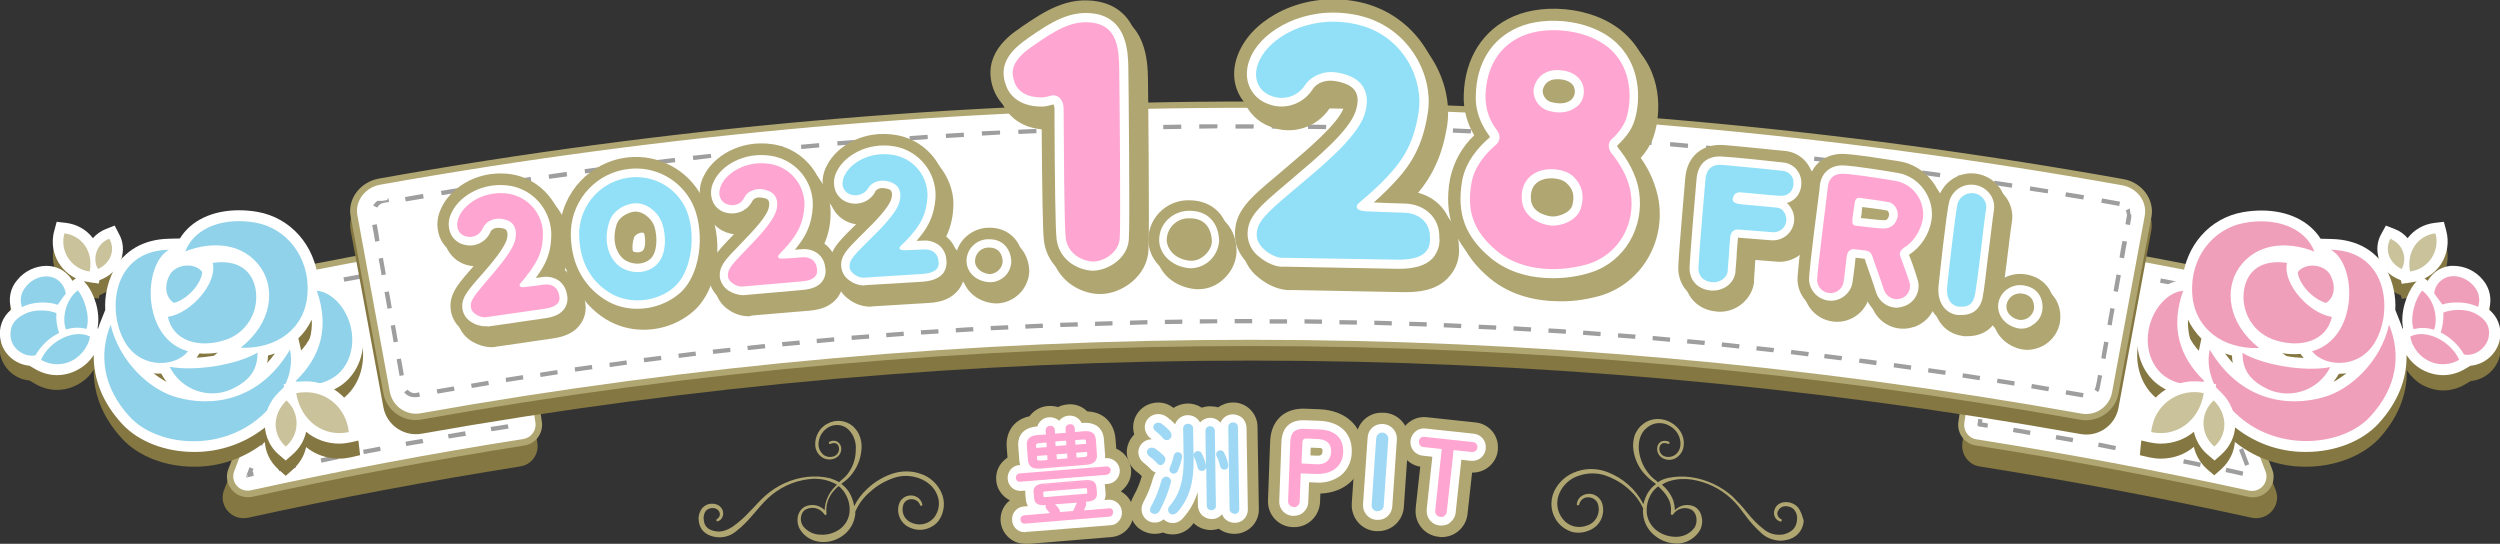 <?xml version="1.0" encoding="utf-8"?>
<!-- Generator: Adobe Illustrator 26.0.0, SVG Export Plug-In . SVG Version: 6.00 Build 0)  -->
<svg version="1.1" id="レイヤー_1" xmlns="http://www.w3.org/2000/svg" xmlns:xlink="http://www.w3.org/1999/xlink" x="0px"
	 y="0px" viewBox="0 0 931 202.5" style="enable-background:new 0 0 931 202.5;" xml:space="preserve">
<rect x="0" y="0" width="931" height="202.5" fill="#333333" stroke="none"/>
<style type="text/css">
	.st0{fill:#847741;}
	.st1{fill:#FFFFFF;}
	.st2{fill:#B0A671;}
	.st3{fill:#9E9E9F;}
	.st4{fill:#FFA5D1;}
	.st5{fill:#91E0F8;}
	.st6{fill:#F09FBA;}
	.st7{fill:#C9C29A;}
	.st8{fill:#8FD2EA;}
	.st9{fill:#9ED8F5;}
</style>
<path class="st0" d="M730.8,164.9l9.8-64.1c0.8-4.3,4.9-7.1,9.2-6.4c0,0,0,0,0,0c35.5,5.6,70.8,12.3,106,20
	c6.3,1.4,8.6,8.8,4.1,13.1c-7,6.7-14,13.3-21,20c-2.2,2.1-2.9,5.3-1.8,8.2c3.6,9,7,17.9,10.4,26.9c1.5,4-0.6,8.4-4.6,9.9
	c-1.4,0.5-2.9,0.6-4.4,0.3c-33.6-7.4-67.4-13.7-101.3-19.1C733.1,173.1,730.2,169.2,730.8,164.9z"/>
<path class="st0" d="M200.1,164.9l-9.8-64.1c-0.8-4.3-4.9-7.1-9.2-6.4c0,0,0,0,0,0c-35.5,5.6-70.8,12.3-106,20
	c-6.3,1.4-8.6,8.8-4.1,13.1c7.1,6.7,14.1,13.3,21,20c2.2,2.1,2.9,5.3,1.8,8.2c-3.5,9-7,17.9-10.4,26.9c-1.5,4,0.6,8.4,4.6,9.9
	c1.4,0.5,2.9,0.6,4.4,0.3c33.6-7.4,67.4-13.7,101.3-19.1C197.9,173.1,200.8,169.2,200.1,164.9z"/>
<path class="st1" d="M736,164.7c-3.6-0.5-6-3.9-5.5-7.4c3.3-21.3,6.6-42.7,9.8-64.1c0.7-3.6,4.1-6,7.8-5.4
	c35.5,5.6,70.8,12.2,106,19.9c2.4,0.5,4.4,2.3,5.2,4.6c0.7,2.3,0.1,4.8-1.7,6.4c-7,6.7-14,13.4-21,20.1c-2.5,2.4-3.3,6.2-2,9.4
	c3.6,9,7,17.9,10.4,26.9c0.9,2.2,0.4,4.8-1.2,6.5c-1.6,1.8-4,2.6-6.4,2.1C803.7,176.4,769.9,170,736,164.7z"/>
<path class="st2" d="M747.9,88.9c35.4,5.6,70.7,12.2,105.9,19.9c2,0.4,3.6,1.8,4.2,3.8c0.6,1.9,0.1,3.9-1.4,5.3
	c-7,6.7-14,13.4-21,20.1c-2.9,2.8-3.7,7-2.3,10.7c3.6,9,7,17.9,10.4,26.9c0.7,1.8,0.3,3.9-1,5.4c-1.3,1.5-3.3,2.1-5.2,1.7
	c-33.7-7.4-67.5-13.7-101.5-19.1c-2.9-0.4-4.9-3.2-4.5-6.1c3.3-21.3,6.6-42.7,9.9-64.1C742,90.3,744.8,88.4,747.9,88.9
	C747.8,88.9,747.8,88.9,747.9,88.9L747.9,88.9 M748.2,86.6c-4.3-0.8-8.4,2.1-9.2,6.4c0,0,0,0,0,0c-3.2,21.4-6.5,42.7-9.7,64.1
	c-0.6,4.2,2.3,8.2,6.5,8.8c33.9,5.3,67.7,11.7,101.4,19.1l0,0c4.1,1,8.3-1.6,9.3-5.7c0.3-1.5,0.3-3-0.3-4.4
	c-3.4-9-6.9-17.9-10.4-26.9c-1.1-2.8-0.4-6.1,1.8-8.2c6.9-6.7,13.9-13.4,21-20c4.5-4.2,2.2-11.7-4.1-13.1
	c-35.2-7.7-70.5-14.4-106-20L748.2,86.6z"/>
<path class="st1" d="M736.9,158.8c-0.3,0-0.5-0.3-0.5-0.6c0,0,0,0,0,0c3.3-21.3,6.7-42.7,10.1-64c0.1-0.3,0.4-0.5,0.7-0.5
	c35.3,5.6,70.5,12.2,105.6,19.9c0.2,0,0.4,0.2,0.5,0.4c0.1,0.2,0,0.4-0.1,0.6c-7.1,6.7-14,13.4-20.9,20.1
	c-4.2,4.1-5.5,10.3-3.3,15.7c3.6,8.9,7,17.9,10.5,26.9c0.1,0.2,0.1,0.4-0.1,0.6c-0.1,0.2-0.4,0.2-0.6,0.2
	C804.9,170.5,771,164.1,736.9,158.8z"/>
<path class="st3" d="M747.1,93.6c-0.3-0.1-0.6,0.1-0.7,0.5c-0.3,1.8-0.6,3.6-0.8,5.4l1.6,0.3c0.3-1.8,0.6-3.6,0.8-5.4l-1.1-0.2
	L747.1,93.6L747.1,93.6z M745.8,109.1l-1.6-0.2c-0.3,2.1-0.7,4.2-1,6.3l1.6,0.2L745.8,109.1L745.8,109.1z M743.3,124.8l-1.6-0.3
	l-1,6.3l1.6,0.3L743.3,124.8z M740.8,140.5l-1.6-0.2l-1,6.3l1.6,0.2L740.8,140.5z M738.3,156.2l-1.6-0.2c-0.1,0.7-0.2,1.5-0.3,2.2
	l0,0c0,0.3,0.2,0.6,0.5,0.6c0,0,0,0,0,0c0-0.2,0-0.4,0.1-0.6l0,0c0,0.2-0.1,0.4-0.1,0.6l3.2,0.5c0.1-0.5,0.2-1,0.2-1.6l-2.2-0.4
	L738.3,156.2L738.3,156.2z M749.9,159.3c-0.1,0.5-0.2,1-0.3,1.6l5.2,0.9h0l1.1,0.2c0.1-0.5,0.2-1.1,0.3-1.6L749.9,159.3L749.9,159.3
	z M765.8,162l-0.3,1.6l6.3,1.1c0.1-0.5,0.2-1,0.3-1.6L765.8,162L765.8,162z M781.6,164.8c-0.1,0.5-0.2,1-0.3,1.6l5.7,1.1h0.1
	l0.6,0.1l0.3-1.5L781.6,164.8L781.6,164.8z M797.4,167.8l-0.3,1.6l2,0.4l4.3,0.8c0.1-0.5,0.2-1,0.3-1.6L797.4,167.8L797.4,167.8z
	 M813.3,171c-0.1,0.5-0.2,1-0.3,1.6l3.5,0.7l0,0l2.8,0.6c0.1-0.5,0.2-1,0.3-1.6L813.3,171L813.3,171z M829.1,174.2l-0.3,1.6l3.7,0.8
	l2.6,0.6c0.1-0.5,0.2-1,0.3-1.6L829.1,174.2z M835.3,166.9l-1.5,0.6c0.8,2,1.5,4,2.3,6l1.5-0.6c0,0-0.1-0.3-0.3-0.8l0,0l0,0
	L835.3,166.9L835.3,166.9z M829.5,152l-1.5,0.6c0.8,2,1.6,4,2.3,5.9l1.5-0.6l-1.1-2.8L829.5,152z M828.9,135.9
	c-1.3,2-2.2,4.2-2.5,6.5l1.6,0.2c0.2-1.4,0.6-2.7,1.2-4l0,0v-0.1l0,0l0,0l0,0l0,0l0,0l0,0l0,0l0,0l0,0l0,0l0,0l0,0l0,0l0,0h0.4l0,0
	h0.1l0,0l0,0l0,0l0,0l0,0l0,0l0,0l0,0l0,0l0,0c0.1-0.2,0.3-0.5,0.4-0.7l-1.4-0.9L828.9,135.9z M840.4,124.3l-4.6,4.5l1.2,1.1
	l4.6-4.5L840.4,124.3z M851.9,113.3l-4.5,4.3l1.2,1.1l4.5-4.3l0,0l-0.5-0.4l0,0L851.9,113.3L851.9,113.3z M852.6,114l0.4,0.4l0,0
	l0,0l0,0l0.1-0.1L852.6,114L852.6,114z M837.5,110.2l-0.3,1.6l6.5,1.4l0.3-1.6l-2.1-0.4C841.9,111.2,837.5,110.2,837.5,110.2z
	 M821.1,106.9c-0.1,0.5-0.2,1-0.3,1.6l6.5,1.3c0.1-0.5,0.2-1,0.3-1.6l-4.3-0.9h-0.1L821.1,106.9L821.1,106.9z M804.7,103.7l-0.3,1.6
	c2.2,0.4,4.4,0.8,6.6,1.3l0.3-1.6l-2.9-0.6C808.3,104.4,804.7,103.7,804.7,103.7z M788.2,100.6c-0.1,0.5-0.2,1-0.3,1.6l6.6,1.2
	c0.1-0.5,0.2-1,0.3-1.6l-3.4-0.6h-0.1l0,0L788.2,100.6L788.2,100.6z M771.8,97.7c-0.1,0.5-0.2,1-0.3,1.6l6.6,1.2
	c0.1-0.5,0.2-1,0.3-1.6l-3.5-0.6h-0.1L771.8,97.7L771.8,97.7z M755.3,94.9c-0.1,0.5-0.2,1-0.2,1.6l6.6,1.1c0.1-0.5,0.2-1,0.3-1.6
	l-2.4-0.4L755.3,94.9L755.3,94.9z"/>
<path class="st1" d="M93.6,183.7c-2.3,0.5-4.8-0.3-6.4-2.1c-1.6-1.8-2.1-4.3-1.2-6.5c3.4-9,6.9-17.9,10.4-26.9c1.3-3.3,0.5-7-2-9.4
	c-6.9-6.7-13.9-13.4-21-20.1c-1.8-1.6-2.4-4.1-1.7-6.4c0.8-2.4,2.7-4.1,5.2-4.6c35.2-7.7,70.5-14.3,106-19.9
	c1.8-0.3,3.6,0.1,5.1,1.1c1.4,1,2.4,2.5,2.7,4.2c3.3,21.3,6.6,42.7,9.8,64.1c0.5,3.6-1.9,6.9-5.5,7.4
	C161.1,170,127.3,176.4,93.6,183.7L93.6,183.7z"/>
<path class="st2" d="M183.1,88.9c3-0.6,5.8,1.4,6.4,4.4c0,0,0,0,0,0c3.3,21.3,6.6,42.7,9.9,64.1c0.4,2.9-1.6,5.6-4.5,6.1
	c-34,5.3-67.8,11.7-101.5,19.1c-1.9,0.4-3.9-0.2-5.2-1.7c-1.3-1.4-1.7-3.5-1-5.4c3.4-9,6.9-17.9,10.4-26.9c1.5-3.7,0.6-7.9-2.3-10.6
	c-6.9-6.7-13.9-13.4-20.9-20.1c-1.5-1.3-2-3.4-1.4-5.3c0.6-1.9,2.2-3.4,4.2-3.8C112.4,101.1,147.7,94.5,183.1,88.9L183.1,88.9
	 M182.8,86.6L182.8,86.6c-35.5,5.6-70.8,12.3-106,20c-6.3,1.4-8.6,8.8-4.1,13.1c7.1,6.7,14.1,13.3,21,20c2.2,2.1,2.9,5.3,1.8,8.2
	c-3.6,9-7.1,17.9-10.5,26.9c-1.5,4,0.6,8.4,4.6,9.9c1.4,0.5,3,0.6,4.4,0.3l0,0c33.6-7.4,67.4-13.7,101.3-19.1
	c4.2-0.6,7.1-4.6,6.5-8.8c-3.3-21.3-6.5-42.7-9.8-64.1C191.2,88.6,187.1,85.8,182.8,86.6C182.8,86.6,182.8,86.6,182.8,86.6
	L182.8,86.6z"/>
<path class="st1" d="M194.1,158.8c0.3-0.1,0.5-0.3,0.5-0.6l-10.1-64c-0.1-0.3-0.4-0.5-0.7-0.5c-35.3,5.6-70.5,12.2-105.6,19.9
	c-0.2,0-0.4,0.2-0.4,0.4c-0.1,0.2,0,0.4,0.2,0.6c7,6.7,14,13.4,20.9,20.1c4.2,4.1,5.5,10.3,3.3,15.7c-3.6,8.9-7.1,17.9-10.5,26.9
	c-0.1,0.2-0.1,0.4,0.1,0.6c0.1,0.2,0.4,0.2,0.6,0.2C126.1,170.5,160,164.1,194.1,158.8z"/>
<path class="st3" d="M183.9,93.6h-0.1l-6.4,1c0.1,0.5,0.2,1,0.2,1.6c2.2-0.4,4.4-0.7,6.6-1C184,94.7,183.9,94.2,183.9,93.6z
	 M167.4,96.3l-6.6,1.1l0.3,1.6c2.2-0.4,4.4-0.8,6.6-1.1L167.4,96.3L167.4,96.3z M150.9,99.1l-6.6,1.2c0.1,0.5,0.2,1,0.3,1.6l6.6-1.2
	C151.1,100.2,151,99.7,150.9,99.1z M134.5,102.1l-6.6,1.2l0,0c0.1,0.5,0.2,1,0.3,1.6l6.6-1.2C134.7,103.2,134.6,102.7,134.5,102.1
	L134.5,102.1z M118.1,105.2l-1.3,0.2l-5.3,1c0.1,0.5,0.2,1,0.3,1.6l6.6-1.3C118.3,106.2,118.2,105.8,118.1,105.2L118.1,105.2z
	 M101.7,108.5l-5.5,1.1l0,0h-0.1l-0.9,0.2c0.1,0.5,0.2,1,0.3,1.6l6.6-1.4C101.9,109.6,101.8,109.1,101.7,108.5L101.7,108.5z
	 M85.3,112l-2,0.4l-4.6,1c0.1,0.5,0.2,1,0.3,1.6c2.2-0.5,4.4-1,6.5-1.4C85.5,113.1,85.4,112.6,85.3,112L85.3,112z M84.8,118.8
	l-1.2,1.1l2.9,2.8l0,0l1.7,1.6l1.2-1.1C87.9,121.7,86.3,120.2,84.8,118.8L84.8,118.8z M96.4,129.9l-1.2,1.1l3.6,3.5H99l0,0l0,0l0,0
	l0,0l0.5,0.5l0,0l0,0l0,0l0.1,0.1l1.3-1c-0.3-0.4-0.7-0.8-1-1.1l-3.6-3.5L96.4,129.9z M103.2,144.3c0,1.1,0,2.2-0.3,3.4l0,0l0,0l0,0
	l0,0l0,0l0,0l0,0l0,0l0,0l0,0l0,0l0,0l0,0l0,0l0,0l0,0h-0.1l0,0l0,0l0,0l0,0l0,0l0,0l0,0l0,0l0,0l0,0l0,0l0,0l0,0l0,0l0,0l0,0l0,0
	l0,0l0,0l0,0c-0.1,0.5-0.3,0.9-0.4,1.3l0,0l0,0l0,0l0,0l0,0l0,0l0,0l0,0l0,0l0,0l0,0l0,0l0,0l0,0l0,0c0,0.1-0.1,0.1-0.1,0.2l1.5,0.6
	l0.1-0.2c0.8-2.1,1.2-4.4,1.1-6.7l-1.6,0.1L103.2,144.3z M98.5,159.5c0,0.1-0.1,0.3-0.2,0.4l0,0l0,0l0,0c-0.6,1.4-2.2,5.5-2.2,5.5
	l1.5,0.6c0.8-2,1.6-4,2.3-5.9L98.5,159.5L98.5,159.5z M92.8,174.3c-0.3,0.9-0.7,1.8-1,2.7l0,0l0,0l0,0l0,0l0,0l0,0l0,0l0.5,0.2l0,0
	l0,0l0.1,0.5l2.1-0.5c-0.1-0.5-0.2-1-0.3-1.6l-0.2,0.1c0.1-0.4,0.3-0.7,0.4-1.1l-1.5-0.6L92.8,174.3z M91.7,177.2
	c-0.1,0.2,0,0.4,0.1,0.5l0,0c0.1,0.1,0.3,0.2,0.5,0.2l0,0c0-0.2-0.1-0.4-0.1-0.5L91.7,177.2L91.7,177.2z M109.9,172.6l-6.3,1.3
	l0.3,1.6l6.3-1.3L109.9,172.6z M125.7,169.4l-6.3,1.3l0.3,1.6l5.6-1.2l0.7-0.1L125.7,169.4L125.7,169.4z M141.5,166.3l-6.3,1.2
	l0.3,1.6l2.1-0.4l4.2-0.8C141.7,167.3,141.6,166.8,141.5,166.3L141.5,166.3z M157.3,163.4l-6.3,1.1c0.1,0.5,0.2,1,0.3,1.6l3.5-0.6
	h0.1l2.8-0.5C157.5,164.4,157.4,163.9,157.3,163.4L157.3,163.4z M173.2,160.6l-6.4,1.1l0.3,1.6l3.7-0.6h0.1l2.6-0.4L173.2,160.6
	L173.2,160.6z M189.1,158l-6.4,1c0.1,0.5,0.2,1.1,0.3,1.6l1.3-0.2h0.1l5-0.8C189.3,159,189.2,158.6,189.1,158L189.1,158z M193,148
	l-1.6,0.2l1,6.3l1.6-0.2C193.7,152.2,193.3,150.1,193,148L193,148z M190.5,132.3l-1.6,0.3l1,6.3l1.6-0.3
	C191.2,136.5,190.9,134.4,190.5,132.3L190.5,132.3z M188.1,116.7l-1.6,0.2l1,6.3l1.6-0.2C188.7,120.8,188.4,118.7,188.1,116.7
	L188.1,116.7z M185.6,101l-1.6,0.3l1,6.3l1.6-0.3L185.6,101z"/>
<path class="st0" d="M774.6,161.6c-204.2-36.4-413.2-36.4-617.5-0.1c-6.6,1.2-13-3.1-14.3-9.7c-4.1-22-8.1-44-12.2-65.9
	c-1.2-6.5,3.5-12.9,10.5-14.2C356,33.6,575.8,33.6,790.6,71.9c7,1.2,11.8,7.6,10.5,14.2C797,108,793,130,788.9,152
	C787.6,158.6,781.2,162.9,774.6,161.6z"/>
<path class="st1" d="M157,155.1c-6,1.1-11.7-2.8-12.9-8.7c-4.1-22-8.1-44-12.2-65.9c-1.1-5.9,3.1-11.6,9.5-12.8
	c214.7-38.3,434.5-38.3,649.1,0.2c6.3,1.1,10.6,6.9,9.5,12.8c-4.1,22-8.2,44-12.2,65.9c-1.2,5.9-6.9,9.8-12.9,8.7
	C570.5,118.6,361.3,118.6,157,155.1z"/>
<path class="st2" d="M790.3,69c5.6,1,9.4,6.1,8.4,11.4l-12.2,65.9c-1.1,5.3-6.2,8.7-11.5,7.7c-204.5-36.6-413.8-36.6-618.3-0.1
	c-5.3,1-10.4-2.5-11.5-7.8l-12.1-65.9c-1-5.2,2.8-10.4,8.4-11.4C356.1,30.5,575.7,30.6,790.3,69 M790.7,66.7
	C575.9,28.2,356,28.2,141.1,66.5c-7,1.3-11.8,7.6-10.5,14.2l12.2,65.9c1.3,6.6,7.7,10.9,14.3,9.6c204.2-36.5,413.3-36.4,617.5,0.1
	c6.6,1.2,13-3.1,14.3-9.6l12.3-65.9C802.4,74.3,797.7,67.9,790.7,66.7L790.7,66.7z"/>
<path class="st1" d="M149.6,144l-11.5-63.3c-0.4-2.8,1.5-5.3,4.3-5.8c0,0,0,0,0,0c214-38.2,433.1-38.2,647.1,0.2
	c2.8,0.4,4.7,3,4.3,5.8c0,0,0,0,0,0l-11.5,63.3c-0.5,2.7-3.1,4.4-5.8,3.9c-205.4-36.8-415.6-36.8-621-0.1
	C152.7,148.4,150.1,146.7,149.6,144z"/>
<path class="st3" d="M789.5,75.1l-6.7-1.2l-0.3,1.6l6.7,1.2C789.3,76.1,789.4,75.6,789.5,75.1z M776.1,72.7l-6.7-1.1
	c-0.1,0.5-0.2,1-0.3,1.6l6.7,1.1L776.1,72.7z M762.8,70.5l-6.7-1.1c-0.1,0.5-0.2,1-0.2,1.6l6.7,1C762.6,71.5,762.7,71,762.8,70.5
	L762.8,70.5z M749.4,68.3l-6.7-1l-0.2,1.6l6.7,1L749.4,68.3z M736,66.3l-6.7-1c-0.1,0.5-0.2,1-0.2,1.6l6.7,1L736,66.3z M722.6,64.4
	l-6.7-0.9c-0.1,0.5-0.2,1-0.2,1.6l6.7,0.9C722.5,65.4,722.5,65,722.6,64.4z M709.2,62.5l-6.7-0.9c-0.1,0.5-0.1,1-0.2,1.6l6.7,0.9
	C709,64.1,709.2,62.6,709.2,62.5z M695.8,60.8l-6.7-0.8c-0.1,0.5-0.1,1-0.2,1.6l6.7,0.8C695.7,61.8,695.7,61.4,695.8,60.8z
	 M682.4,59.1l-6.7-0.8l-0.2,1.6c2.2,0.2,4.5,0.5,6.7,0.8C682.3,60.2,682.3,59.7,682.4,59.1L682.4,59.1z M669,57.6l-6.7-0.7
	c-0.1,0.5-0.1,1-0.2,1.6l6.7,0.7L669,57.6L669,57.6z M655.6,56.1l-6.7-0.7c0,0.5-0.1,1.1-0.2,1.6l6.7,0.7
	C655.4,57.2,655.5,56.7,655.6,56.1z M642.1,54.8l-6.7-0.6l-0.2,1.6c2.2,0.2,4.5,0.4,6.7,0.6L642.1,54.8z M628.7,53.5l-6.7-0.6
	c0,0.5-0.1,1-0.1,1.6l6.7,0.6C628.5,54.6,628.6,54.1,628.7,53.5z M615.2,52.4l-6.7-0.5l-0.1,1.6L615,54
	C615,53.5,615.1,52.9,615.2,52.4L615.2,52.4z M601.7,51.4l-6.7-0.5c0,0.5-0.1,1.1-0.1,1.6l6.7,0.5L601.7,51.4L601.7,51.4z
	 M588.3,50.4l-6.7-0.4c0,0.5-0.1,1.1-0.1,1.6l6.7,0.4C588.2,51.4,588.2,50.9,588.3,50.4z M574.8,49.5c-2.2-0.1-4.5-0.3-6.7-0.4
	c0,0.5-0.1,1.1-0.1,1.6l6.7,0.4L574.8,49.5z M561.3,48.8c-2.2-0.1-4.5-0.2-6.7-0.3l-0.1,1.6l6.7,0.3
	C561.2,49.8,561.2,49.3,561.3,48.8L561.3,48.8z M547.8,48.1l-6.7-0.3c0,0.5,0,1.1-0.1,1.6l6.7,0.3C547.8,49.2,547.8,48.6,547.8,48.1
	z M534.3,47.6c-2.2-0.1-4.5-0.2-6.7-0.2l-0.1,1.6l6.7,0.2L534.3,47.6z M520.9,47.1l-6.7-0.2c0,0.5,0,1.1,0,1.6
	c2.2,0,4.5,0.1,6.7,0.2C520.8,48.2,520.8,47.6,520.9,47.1L520.9,47.1z M507.4,46.7l-6.8-0.1v1.6l6.7,0.1
	C507.4,47.8,507.4,47.3,507.4,46.7L507.4,46.7z M493.9,46.5l-6.8-0.1c0,0.5,0,1.1,0,1.6l6.7,0.1L493.9,46.5L493.9,46.5z M480.4,46.3
	h-6.8v1.6h6.7C480.4,47.4,480.4,46.9,480.4,46.3L480.4,46.3z M466.9,46.3h-6.8v1.6h6.7C466.9,47.3,466.9,46.8,466.9,46.3L466.9,46.3
	z M453.4,46.3h-6.8c0,0.5,0,1.1,0,1.6l6.7-0.1C453.4,47.3,453.4,46.8,453.4,46.3L453.4,46.3z M439.9,46.4l-6.7,0.1v1.6l6.7-0.1
	C439.9,48,439.9,46.4,439.9,46.4z M426.4,46.6l-6.8,0.2c0,0.5,0,1.1,0,1.6l6.7-0.2L426.4,46.6L426.4,46.6z M412.9,47
	c-2.2,0.1-4.5,0.1-6.8,0.2c0,0.5,0,1,0,1.6l6.7-0.2C412.9,48.1,412.9,47.5,412.9,47L412.9,47z M399.4,47.4l-6.8,0.2
	c0,0.5,0,1.1,0.1,1.6l6.7-0.3C399.4,48.5,399.4,48,399.4,47.4L399.4,47.4z M385.9,48l-6.7,0.3c0,0.5,0,1,0.1,1.6l6.7-0.3
	C386,49.1,385.9,48.5,385.9,48z M372.4,48.6l-6.8,0.3l0.1,1.6l6.7-0.4C372.5,49.7,372.4,49.2,372.4,48.6z M358.9,49.4l-6.7,0.4
	l0.1,1.6L359,51C359,50.4,358.9,50,358.9,49.4L358.9,49.4z M345.4,50.2l-6.7,0.5c0,0.5,0.1,1,0.1,1.6c2.2-0.2,4.5-0.3,6.7-0.5
	C345.5,51.3,345.5,50.7,345.4,50.2z M332,51.1l-6.7,0.5l0.1,1.6l6.7-0.5C332.1,52.2,332,51.7,332,51.1L332,51.1z M318.5,52.1
	l-6.7,0.5c0,0.5,0.1,1,0.1,1.6l6.7-0.5C318.7,53.2,318.6,52.7,318.5,52.1z M305,53.3l-6.7,0.6l0.1,1.6l6.7-0.6
	C305.1,54.3,305,53.8,305,53.3L305,53.3z M291.5,54.5l-6.7,0.7c0.1,0.5,0.1,1,0.2,1.6l6.7-0.7L291.5,54.5z M278.1,55.8l-6.7,0.7
	c0.1,0.5,0.1,1,0.2,1.6l6.7-0.7C278.2,56.9,278.2,56.4,278.1,55.8z M264.7,57.3L258,58l0.2,1.6l6.7-0.8L264.7,57.3L264.7,57.3z
	 M251.3,58.8l-6.7,0.8c0.1,0.5,0.1,1,0.2,1.6l6.7-0.8C251.4,59.8,251.3,59.4,251.3,58.8z M237.9,60.4l-6.7,0.8
	c0.1,0.5,0.1,1,0.2,1.6l6.7-0.8C238,61.5,237.9,61,237.9,60.4z M224.4,62.1l-6.7,0.9c0.1,0.5,0.1,1,0.2,1.6l6.7-0.9L224.4,62.1
	L224.4,62.1z M211,64l-6.7,1c0.1,0.5,0.1,1,0.2,1.6l6.7-0.9C211.1,65.1,211.1,64.6,211,64L211,64z M197.6,65.9l-6.7,1l0.2,1.6l6.7-1
	C197.8,66.9,197.7,66.5,197.6,65.9z M184.3,67.9l-6.7,1c0.1,0.5,0.2,1,0.2,1.6l6.7-1.1L184.3,67.9L184.3,67.9z M170.9,70l-6.7,1.1
	c0.1,0.5,0.2,1,0.3,1.6l6.7-1.1C171.1,71.1,171,70.6,170.9,70z M157.5,72.2l-6.7,1.2l0.3,1.6l6.7-1.1L157.5,72.2z M144.2,74.5
	l-1.8,0.3h-1.6l0,0l0,0l0,0l0,0l0,0h-0.1l0,0l0,0l0,0l0,0l0,0l0,0h-0.1l0,0h-0.1l0,0l-0.1,0.1l0,0c-0.6,0.5-1.1,1-1.4,1.7l1.5,0.7
	c0.5-1,1.5-1.7,2.6-1.8l1.8-0.3c-0.1-0.5-0.2-1-0.3-1.6L144.2,74.5z M140.3,83.5l-1.7,0.3c0.4,2.1,0.8,4.2,1.1,6.2l1.6-0.3
	C141.1,87.7,140.7,85.6,140.3,83.5z M142.6,96l-1.6,0.3c0.4,2.1,0.8,4.2,1.1,6.2l1.6-0.3C143.3,100.2,143,98.1,142.6,96z
	 M144.8,108.5l-1.6,0.3l1.1,6.2l1.6-0.3C145.6,112.7,145.2,110.6,144.8,108.5z M147.1,121l-1.6,0.3l1.1,6.2l1.6-0.3
	C147.8,125.2,147.5,123.1,147.1,121L147.1,121z M149.3,133.5l-1.6,0.3l1.1,6.2l1.6-0.3C150.1,137.7,149.7,135.6,149.3,133.5
	L149.3,133.5z M151.8,145.1l-1.3,1c0.8,1,2,1.7,3.4,1.8h1.5l1-0.2c-0.1-0.5-0.2-1-0.3-1.6l-1,0.2
	C153.9,146.6,152.6,146.1,151.8,145.1L151.8,145.1z M169,143.9l-6.4,1.1l0.3,1.6l6.4-1.1C169.2,144.9,169.1,144.5,169,143.9
	L169,143.9z M181.8,141.8l-6.4,1.1c0.1,0.5,0.2,1,0.3,1.6l6.4-1.1L181.8,141.8L181.8,141.8z M194.7,139.7l-6.4,1l0.2,1.6l6.4-1
	L194.7,139.7z M207.5,137.8l-6.4,1l0.2,1.6l6.4-1C207.7,138.8,207.6,138.4,207.5,137.8L207.5,137.8z M220.4,135.9l-6.4,0.9
	c0.1,0.5,0.1,1,0.2,1.6l6.4-0.9C220.5,137,220.5,136.5,220.4,135.9z M233.3,134.2l-6.4,0.9l0.2,1.6l6.4-0.9
	C233.4,135.2,233.3,134.7,233.3,134.2z M246.1,132.5l-6.4,0.8c0.1,0.5,0.1,1,0.2,1.6l6.4-0.8C246.3,133.6,246.2,133,246.1,132.5
	L246.1,132.5z M259,130.9l-6.4,0.8c0.1,0.5,0.1,1.1,0.2,1.6l6.4-0.8L259,130.9z M271.9,129.5l-6.5,0.7l0.2,1.6l6.4-0.7
	C272,130.5,272,130,271.9,129.5L271.9,129.5z M284.8,128.1l-6.5,0.7c0.1,0.5,0.1,1,0.2,1.6l6.5-0.7
	C284.9,129.2,284.9,128.7,284.8,128.1L284.8,128.1z M297.7,126.8l-6.5,0.6c0.1,0.5,0.1,1.1,0.2,1.6l6.5-0.6L297.7,126.8L297.7,126.8
	z M310.6,125.6l-6.5,0.6l0.1,1.6l6.5-0.6L310.6,125.6z M323.6,124.5l-6.5,0.5c0,0.5,0.1,1.1,0.1,1.6l6.5-0.5
	C323.7,125.6,323.6,125.1,323.6,124.5z M336.5,123.5L330,124l0.1,1.6l6.5-0.5L336.5,123.5z M349.4,122.6l-6.5,0.4
	c0,0.5,0.1,1.1,0.1,1.6l6.5-0.4C349.5,123.7,349.5,123.2,349.4,122.6z M362.4,121.8c-2.2,0.1-4.3,0.2-6.5,0.4l0.1,1.6l6.5-0.4
	L362.4,121.8z M375.4,121.1l-6.5,0.3l0.1,1.6l6.5-0.3C375.5,122.2,375.4,121.7,375.4,121.1z M388.3,120.5c-2.2,0.1-4.3,0.2-6.5,0.3
	c0,0.5,0,1,0.1,1.6l6.5-0.3C388.4,121.6,388.4,121,388.3,120.5L388.3,120.5z M401.3,120l-6.5,0.2c0,0.5,0,1.1,0.1,1.6l6.5-0.2
	L401.3,120z M414.3,119.6l-6.5,0.2c0,0.5,0,1.1,0,1.6l6.5-0.2C414.3,120.6,414.3,120.1,414.3,119.6L414.3,119.6z M427.3,119.2
	l-6.5,0.2c0,0.5,0,1.1,0,1.6l6.5-0.2L427.3,119.2L427.3,119.2z M440.3,119l-6.5,0.1v1.6l6.5-0.1C440.3,120.1,440.3,119.5,440.3,119
	L440.3,119z M453.3,118.9h-6.5c0,0.5,0,1.1,0,1.6l6.5-0.1C453.3,119.9,453.3,119.3,453.3,118.9L453.3,118.9z M466.3,118.8h-6.5
	c0,0.5,0,1.1,0,1.6h6.5L466.3,118.8L466.3,118.8z M479.3,118.9h-6.5c0,0.5,0,1,0,1.6h6.5C479.3,119.9,479.3,119.4,479.3,118.9
	L479.3,118.9z M492.3,119l-6.5-0.1v1.6l6.5,0.1C492.3,120.1,492.3,119.6,492.3,119z M505.3,119.3l-6.5-0.1v1.6l6.5,0.1V119.3z
	 M518.3,119.6l-6.5-0.2c0,0.5,0,1.1,0,1.6c2.2,0.1,4.3,0.1,6.5,0.2C518.3,120.7,518.3,120.1,518.3,119.6L518.3,119.6z M531.3,120
	l-6.5-0.2c0,0.5,0,1,0,1.6l6.5,0.2L531.3,120L531.3,120z M544.2,120.6l-6.5-0.3c0,0.5,0,1-0.1,1.6l6.5,0.3
	C544.2,121.6,544.2,121.1,544.2,120.6z M557.2,121.2l-6.5-0.3c0,0.5,0,1.1-0.1,1.6l6.5,0.3C557.2,122.2,557.2,121.7,557.2,121.2z
	 M570.2,121.9l-6.5-0.4l-0.1,1.6l6.5,0.4L570.2,121.9z M583.2,122.7c-2.2-0.2-4.3-0.3-6.5-0.4c0,0.5-0.1,1-0.1,1.6l6.5,0.4
	C583.1,123.8,583.2,123.2,583.2,122.7z M596.1,123.6l-6.5-0.5l-0.1,1.6l6.5,0.5C596,124.7,596.1,124.2,596.1,123.6L596.1,123.6z
	 M609.1,124.6c-2.2-0.2-4.3-0.3-6.5-0.5l-0.1,1.6l6.5,0.5C608.9,125.7,609,125.2,609.1,124.6L609.1,124.6z M622,125.7l-6.5-0.6
	c0,0.5-0.1,1-0.1,1.6l6.5,0.6C621.9,126.8,621.9,126.3,622,125.7z M634.9,126.9l-6.5-0.6l-0.2,1.6l6.5,0.6
	C634.8,128,634.9,127.5,634.9,126.9L634.9,126.9z M647.8,128.2l-6.5-0.7l-0.2,1.6l6.5,0.7C647.7,129.3,647.8,128.8,647.8,128.2
	L647.8,128.2z M660.7,129.6l-6.5-0.7c0,0.5-0.1,1.1-0.2,1.6l6.4,0.7L660.7,129.6L660.7,129.6z M673.6,131.1
	c-2.2-0.3-4.3-0.5-6.5-0.8l-0.2,1.6l6.4,0.8C673.5,132.1,673.6,131.6,673.6,131.1z M686,132.6l-6.5-0.8c-0.1,0.5-0.1,1.1-0.2,1.6
	l6.4,0.8C685.9,133.7,685.9,133.2,686,132.6z M698.9,134.3c-2.2-0.3-4.3-0.6-6.4-0.8l-0.2,1.6l6.4,0.9L698.9,134.3L698.9,134.3z
	 M711.8,136.1l-6.4-0.9c-0.1,0.5-0.2,1.1-0.2,1.6l6.4,0.9C711.6,137.1,711.7,136.7,711.8,136.1z M724.6,138l-6.4-0.9
	c-0.1,0.5-0.2,1-0.2,1.6l6.4,0.9C724.5,139.1,724.5,138.5,724.6,138z M737.4,140l-6.4-1l-0.2,1.6l6.4,1L737.4,140L737.4,140z
	 M750.3,142l-6.4-1c-0.1,0.5-0.2,1-0.2,1.6l6.4,1C750.1,143.1,750.2,142.6,750.3,142L750.3,142z M763.1,144.1l-6.4-1.1
	c-0.1,0.5-0.2,1-0.3,1.6l6.4,1.1L763.1,144.1L763.1,144.1z M775.9,146.4l-6.4-1.1l-0.3,1.6l6.4,1.1
	C775.8,147.4,775.9,147,775.9,146.4L775.9,146.4z M782.9,139.9l-1.6-0.3c-0.2,1.4-0.5,2.8-0.8,4.2c-0.1,0.5-0.3,0.9-0.5,1.3l1.3,0.9
	c0.3-0.4,0.5-0.8,0.6-1.2h0c0,0,0,0,0-0.1l0,0l0,0h0c0.3-1.4,0.5-2.8,0.8-4.2L782.9,139.9z M785.2,127.5l-1.6-0.3
	c-0.4,2.1-0.8,4.2-1.1,6.2l1.6,0.3C784.1,133.7,785.2,127.4,785.2,127.5z M787.5,115l-1.6-0.3c-0.4,2.1-0.7,4.2-1.1,6.2l1.6,0.3
	C786.7,119.1,787.1,117,787.5,115z M789.8,102.5l-1.6-0.3c-0.4,2.1-0.8,4.2-1.1,6.2l1.6,0.3L789.8,102.5z M792.1,90l-1.7-0.3
	c-0.4,2.1-0.8,4.2-1.1,6.2l1.7,0.3C791.3,94.2,791.7,92.1,792.1,90z M793.1,77.6l-1.5,0.8c0.4,0.7,0.6,1.5,0.4,2.2
	c-0.2,1-0.3,1.9-0.5,2.9l1.7,0.3c0.2-1,0.3-1.9,0.5-2.9l0,0l0,0l0,0l0,0l0,0l0,0l0,0l0,0l0,0l0,0l0,0l0,0l0,0l0,0l0,0l0,0l0,0l0,0
	l0,0l0,0l0,0l0,0l0,0l0,0l0,0l0,0l0,0l0,0l0,0l0,0l0,0l0,0l0,0l0,0l0,0l0,0l0,0c0,0,0,0,0-0.1l0,0l0,0l0,0v-0.1l0,0v-0.1l0,0v-0.1
	l0,0c0,0,0,0,0-0.1l0,0l0,0l0,0c0,0,0-0.1,0-0.1l0,0l0,0l0,0v-0.1l0,0l0,0l0,0v-0.1l0,0v-0.1l0,0l0,0l0,0c0,0,0,0,0-0.1l0,0l0,0l0,0
	l0,0l0,0l0,0l0,0l0,0l0,0l0,0h-0.1l0,0l0,0V80l0,0c-0.1-0.1-0.1-0.2-0.2-0.3L793.1,77.6z"/>
<path class="st2" d="M180.4,125.8c-2.4-0.1-4.7-0.8-6.8-2c-2.8-1.6-4.9-4.3-5.6-7.5c-1.2-6.1,2.2-10.1,6.9-15.5l1.5-1.7
	c1-1.2,2.5-2.9,3.9-4.6c-2.5,1.1-5.3,1.5-7.9,0.9c-3.5-0.6-6.4-2.8-8.1-5.9c-1.8-3.6-1.9-7.8-0.2-11.5c3.1-7.4,12.6-14.4,24.8-13.3
	c12.8,1.2,20.7,12.3,20.7,22c0.1,4.3-0.7,8.6-2.5,12.5c1.3,0.4,2.5,1,3.6,1.7c2.5,1.8,4.2,4.5,4.8,7.6c0.7,2.9,0.2,6-1.4,8.5
	c-2,3-5.4,4.8-10.2,5.5l-21.3,3.1C181.8,125.7,181.1,125.8,180.4,125.8z M186.8,109.8l-0.2,0.3l0.4-0.1L186.8,109.8z"/>
<path class="st2" d="M237.3,119.2c-5,0-9.9-1.4-14.1-4c-9.8-6.1-15.2-16.9-14.8-29.7c0.8-14,11.6-25.4,25.5-26.9
	c11.4-1.2,22.4,4.7,27.6,14.9l0,0c5.3,10.3,4.7,28.4-4.5,37.8C251.7,116.4,244.6,119.2,237.3,119.2z M236.8,83.1h-0.1
	c-0.7,0-2.6,0.8-2.9,1.9c-1.8,6,1.3,8.3,1.3,8.3c1.5,0.9,3.3,0.9,4.3,0s1.2-4.4,0.2-7.5C239.1,84.4,238.1,83.5,236.8,83.1z"/>
<path class="st2" d="M276.3,114.2c-2.6-0.1-5.1-0.9-7.2-2.4c-2.7-1.7-4.6-4.6-5.1-7.8c-0.8-6.2,2.8-9.9,7.7-15.1
	c0.5-0.5,1-1.1,1.6-1.6c1.1-1.1,2.6-2.7,4.1-4.4c-2.6,1-5.4,1.2-8,0.4c-3.4-0.8-6.2-3.2-7.7-6.3c-1.6-3.7-1.5-7.9,0.4-11.5
	c3.5-7.2,13.4-13.6,25.6-11.8c12.7,1.9,19.9,13.5,19.4,23.1c-0.1,4.3-1.2,8.5-3.2,12.3c4.3,1.5,7.3,5.3,7.8,9.8c0.5,2.9-0.2,6-2,8.4
	c-2.2,2.9-5.6,4.5-10.5,4.9l-21.4,1.8C277.2,114.2,276.8,114.2,276.3,114.2z M282.9,98.5l-0.3,0.3h0.4L282.9,98.5z"/>
<path class="st2" d="M321.3,110.6c-2.7-0.1-5.2-1-7.4-2.6c-2.7-1.8-4.5-4.7-4.9-7.9c-0.7-6.2,3-9.8,8.1-14.9l1.6-1.6
	c1.1-1.1,2.7-2.7,4.2-4.3c-2.6,0.9-5.4,1-8,0.3c-3.4-0.9-6.2-3.3-7.6-6.6c-1.5-3.7-1.3-8,0.7-11.5c3.7-7.2,13.7-13.3,25.8-11.2
	c12.6,2.2,19.6,13.9,18.8,23.6c-0.2,4.3-1.4,8.5-3.5,12.3c4.2,1.6,7.2,5.5,7.5,10c0.5,3-0.3,6-2.2,8.3c-2.3,2.8-5.7,4.4-10.6,4.7
	l-21.5,1.3C322.2,110.6,321.7,110.6,321.3,110.6z M328.1,95.1l-0.3,0.3h0.4L328.1,95.1z"/>
<path class="st2" d="M368.8,109.4h-0.4c-6.6-0.3-11.8-4.7-12.6-10.7c-0.4-3.5,0.7-7,3-9.6c2.5-2.8,6.1-4.4,9.8-4.3
	c7,0,12,5,12.4,12.2C380.9,103.7,375.6,109.2,368.8,109.4L368.8,109.4z M368.8,94.6c-0.8,0-1.5,0.2-2,0.7c-0.5,0.6-0.7,1.4-0.6,2.2
	c0.3,1,1.2,1.8,2.3,2c0.1,0,0.2,0,0.4-0.1L368.8,94.6L368.8,94.6z M369,94.6l-0.2,4.9c0.4-0.1,0.8-0.4,1.1-0.7
	c0.5-0.6,0.7-1.4,0.5-2.2C370.3,95.7,369.8,95,369,94.6L369,94.6z"/>
<path class="st2" d="M407,105.5h-0.5c-7.8-0.3-16.3-5.8-17.7-15.5c-0.5-3.5-0.7-18.5-0.9-45v-0.6c-12.5,0-16.6-7.7-17.9-11.1
	c-4.7-12.9,6.2-20.4,9.8-22.8l0.5-0.4c8.5-5.8,17.3-11.7,28.8-9.5c15.2,3,15.6,18.8,15.7,24.8s0.6,57.5,0.2,63.8
	C424.7,98.7,415.3,105.5,407,105.5z M404.2,40.7v4.2c0.1,11.8,0.3,39.2,0.7,42.8c0.2,1.2,1.7,1.5,2.1,1.6c0.7-0.2,1.3-0.5,1.9-1
	c0.3-4.9,0-54.5-0.2-62.4c-0.2-8.7-1.6-9-2.6-9.2c-4.6-0.9-9.1,1.9-16.5,7L389,24c-1.5,0.9-2.8,2-3.8,3.4c0,0.1,0.1,0.3,0.1,0.4l0,0
	c0.7,0.3,1.5,0.4,2.3,0.4c0.2,0,0.6-0.1,1-0.3c3.5-1.1,7.4-0.5,10.4,1.7C402.4,32.3,404.3,36.4,404.2,40.7L404.2,40.7z"/>
<path class="st2" d="M443.6,103.8c-0.3,0-0.5,0-0.8,0h-0.2c-8.1-0.7-14.2-6.1-14.9-13.3c-0.4-4.1,1.1-8.2,3.9-11.2
	c3.1-3.3,7.5-5,12-4.7c8.4,0.3,14.1,6.4,14.1,15.1c-0.1,3.8-1.8,7.5-4.6,10.1C450.7,102.3,447.3,103.8,443.6,103.8z M441.2,89.1
	L441.2,89.1c0,0.2,0.6,1,2.4,1.2c0.4-0.2,0.7-0.5,0.9-0.9c0-0.5-0.1-0.9-0.4-1.3l0,0c-0.3-0.1-0.7-0.2-1-0.2h-0.1
	C441.5,87.9,441.2,88.9,441.2,89.1z"/>
<path class="st2" d="M521.1,104.8h-0.8l-42.1-0.8c-4.5,0.3-9.2-2.2-12.2-4.7c-3.8-3.2-6-7.3-6.1-11.5c-0.3-9.1,5.4-13.9,15.8-22.6
	l3.4-2.9c7.7-6.5,19.4-16.4,21.3-22.2c1.2-3.7,0.2-4-1.1-4.5c-3.3-1.2-4.7-0.7-4.9-0.7c-1.4,0.5-1.5,0.8-1.8,1.2l-0.1,0.2
	c-4.8,7.2-14,10-22,6.8c-4.7-1.7-8.4-5.4-10-10.1c-1.8-5.3-0.9-11.2,2.6-16.8c6.8-11.1,24.9-20.1,45-15C528.9,6.8,539,27.2,536.4,43
	c-2.2,13.8-7.3,21.3-13.5,28.1h0.2c10.3,0.2,17.7,7.3,17.8,17c0.4,4.2-1,8.3-3.8,11.3C533.5,103.1,528.3,104.8,521.1,104.8z
	 M477.8,87.8h0.2l42.5,0.8c1.3,0,2.6,0,3.9-0.3v-0.1c0-0.3,0-0.8-1.8-0.8c-4.7-0.1-12-0.4-14.1-0.5c-7.6-0.4-10.1-4.5-10.9-6.9
	c-0.5-1.5-1.6-6.6,3.9-11.1c1.7-1.4,4-3.5,6.7-6c7.2-7.2,10.5-11.9,12.1-22.4c1.3-7.7-3.7-20-16.2-23.2c-13.2-3.4-24,2.6-27.1,7.8
	l0,0.1c-1.1,1.8-1,2.7-1,2.9c0.1,0,0.1,0.1,0.2,0.1l0.2,0.1c0.9,0.4,1.9,0.2,2.5-0.5c2.2-3.5,5.6-6.2,9.5-7.7
	c3.2-1.3,8.7-2.3,16.4,0.5c10.4,3.7,14.8,13.7,11,24.9c-3.3,10.1-15.5,20.4-26.2,29.5l-3.4,2.8c-4,3.4-8.9,7.5-9.9,9.2
	C476.8,87.3,477.3,87.6,477.8,87.8L477.8,87.8z"/>
<path class="st2" d="M578.3,108.3c-8.9,0-18.4-2.2-25.9-8.4c-10.9-9-14.9-19.6-12.4-33.3c1.3-6.2,4.4-11.9,9-16.2
	c-2.7-4.5-4.1-9.8-3.9-15.1c0.4-13.6,7.1-24.2,18.5-29.2c12.1-5.3,32.2-3.5,42.9,7.8c11,11.4,9,27.2,6.4,34c-1.1,2.6-2.6,5-4.5,7.1
	c3.4,4.7,5.8,10.2,6.7,15.9c2.4,15.6-6.5,30.4-21,35.2C589.1,107.5,583.7,108.3,578.3,108.3z M570,20.9c-5.6,2.5-8.5,7.5-8.7,14.8
	V36c0,2.8,0.9,5.5,2.7,7.7c4,5.1,3.1,12.5-1.9,16.6c-2,1.7-5.4,5.1-6.1,9.2c-1.2,6.9-0.5,11.9,6.7,17.9c3.8,3.1,8.9,4.5,14.1,4.7
	c-8.5-0.8-17.8-6.7-18.2-17.7s6.8-17,13.2-18.8c5.8-1.6,14.4-1,19.7,4.2c5.2,4.8,7.2,12.1,5.3,18.9c-2,8.7-10.4,12.7-17,13.2
	c3.2-0.1,6.4-0.7,9.5-1.7c7-2.3,11.1-9.4,9.9-17.3c-0.5-3.3-2.3-7.1-5.3-10.7l-0.1-0.1c-4.2-5.4-3.9-12.2,0.8-16.5
	c1.3-1.1,2.3-2.4,3.1-3.8c0.7-1.8,2.2-9.5-1.5-15.2c0.4,0.7,0.7,1.4,0.9,2.2c2.1,6.4,0.1,13.5-4.9,17.3c-3.2,2.4-8.7,5-16.8,3.1
	c-8.7-1.9-13.3-10.3-12.4-17C563.6,27.7,566.2,23.6,570,20.9z M577.7,71.1c-0.5,0-1.1,0.1-1.6,0.2l0,0c-1.1,0.3-1.3,1.1-1.3,2.4v0.2
	c0,1.5,3.5,2,3.5,2c1-0.1,1.9-0.4,2.7-0.9v-0.1c0.5-1.9,0-2.5-0.8-3.2l-0.1-0.1C579.4,71.3,578.5,71.1,577.7,71.1L577.7,71.1z
	 M550.8,53.1L550.8,53.1z M582.3,33.3L582.3,33.3z"/>
<path class="st2" d="M638.1,112.5h-0.5l-0.8-0.1c-7.2-0.6-12.1-6.1-11.8-13.2c0.2-5.6,2.6-32.8,2.6-33c0.7-8,6.3-12.7,14.2-12.2
	c4.4,0.3,20.4,2,22.8,2.2h0.1c6.5,0.6,11.2,6.4,10.6,12.9c0,0.1,0,0.1,0,0.2c-0.2,2.9-1.5,5.6-3.5,7.7c0.8,2,1.1,4.2,0.8,6.3
	c-0.8,6.1-6.1,10.6-12.2,10.6H660c-1.1,0-4-0.3-8.8-0.7c-0.1,1.1-0.2,2.1-0.2,3v0.2c-0.2,2.1-0.3,3.8-0.3,4.6c0,0.3,0,0.5,0,0.6
	C650,107.7,644.5,112.5,638.1,112.5z"/>
<path class="st2" d="M706.5,118.8c-5.4,0.1-10.2-3.4-11.8-8.5c-0.2-0.6-0.5-1.6-1-2.9c-2,6.6-8.9,10.3-15.5,8.3
	c-4.9-1.5-8.4-5.8-8.8-11c-0.1-1.8,0.4-7.2,3.5-31.8c0.3-2.2,0.5-3.8,0.5-4.3c0.8-7,5.9-11.4,13-11.3c4.4,0.1,17.2,2.2,21.1,2.8
	c10.2,1.7,17.6,11.9,16.1,22.4v0.1c-0.9,5.3-3.5,10.2-7.5,13.8c1,2.4,1.8,4.9,2.5,7.5c1.3,6.2-2.2,12.3-8.2,14.2l-0.2,0.1
	C708.9,118.7,707.7,118.8,706.5,118.8z M710.7,94.8l-2.9,1.1L710.7,94.8L710.7,94.8z M710.7,94.8L710.7,94.8l4-1.5l0,0L710.7,94.8z"
	/>
<path class="st2" d="M729.5,121.6c-0.4,0-0.7,0-1.1-0.1c-7.1-1-11.4-7.2-10.7-15.2c0.1-1.3,2.9-27.7,4.1-32.3l0,0
	c1.7-6.3,7.9-10.3,14.3-9.3c3.3,0.5,6.4,2.3,8.4,5l0.1,0.1c2,2.7,2.8,6.2,2.2,9.5c-0.3,1.5-1.4,10.7-2,15.6l-0.2,1.5
	c-1,8-1.5,12.7-1.8,14.1c-1.8,10.1-9.1,11.3-13,11.2L729.5,121.6z"/>
<path class="st2" d="M752.7,126.7c-0.8,0-1.6-0.1-2.4-0.3h-0.2c-6.4-1.6-10.6-6.9-10.3-13c0.2-3.5,2-6.7,4.8-8.8
	c3-2.3,6.8-3.1,10.5-2.3c6.8,1.4,10.8,7.3,9.7,14.3c-0.6,3.2-2.5,6.1-5.2,7.9C757.5,125.9,755.1,126.7,752.7,126.7z M752,116.8
	c0.1,0,0.3,0,0.4,0l1.1-4.8c-0.8-0.2-1.6-0.1-2.2,0.3c-0.6,0.5-1,1.3-1.1,2.1C750.3,115.4,751,116.3,752,116.8L752,116.8z
	 M753.6,112l-1.1,4.7c0.4,0,0.8-0.2,1.2-0.5c0.6-0.5,1-1.2,1-2C754.7,113.4,754.3,112.5,753.6,112L753.6,112z"/>
<path class="st2" d="M182.8,129.3c-2.4-0.1-4.7-0.8-6.8-2c-2.8-1.6-4.9-4.3-5.6-7.5c-1.2-6.1,2.2-10,6.9-15.5l1.5-1.7
	c1-1.2,2.5-2.9,3.9-4.6c-2.5,1.1-5.3,1.5-7.9,0.9c-3.4-0.6-6.4-2.8-8.1-5.9c-1.8-3.6-1.9-7.8-0.2-11.5c3.1-7.4,12.6-14.4,24.8-13.3
	c12.8,1.2,20.7,12.3,20.7,22c0.1,4.3-0.7,8.6-2.5,12.5c4.3,1.2,7.6,4.9,8.3,9.3c0.7,2.9,0.2,6-1.5,8.5c-2,3-5.4,4.8-10.2,5.5
	l-21.3,3.1C184.2,129.3,183.5,129.3,182.8,129.3z M189.1,113.3l-0.2,0.3l0.4-0.1L189.1,113.3z"/>
<path class="st2" d="M239.6,122.8c-5,0-9.9-1.4-14.1-4c-9.8-6.1-15.2-16.9-14.8-29.7c0.8-14,11.6-25.4,25.5-26.9
	c11.4-1.2,22.4,4.7,27.6,14.9l0,0c5.3,10.3,4.7,28.4-4.5,37.8C254.1,120,247,122.8,239.6,122.8z M239.2,86.6H239
	c-0.7,0-2.6,0.8-2.9,1.9c-1.8,6,1.3,8.3,1.3,8.3c1.5,0.9,3.3,0.9,4.3,0s1.2-4.4,0.2-7.5C241.5,88,240.5,87,239.2,86.6z"/>
<path class="st2" d="M278.6,117.8c-2.6-0.1-5.1-0.9-7.2-2.4c-2.7-1.7-4.6-4.6-5.1-7.8c-0.8-6.2,2.8-9.9,7.7-15.1l1.6-1.6
	c1.1-1.1,2.6-2.7,4.1-4.4c-2.6,1-5.4,1.2-8,0.4c-3.4-0.8-6.3-3.2-7.8-6.4c-1.6-3.7-1.5-7.9,0.4-11.5c3.6-7.2,13.4-13.6,25.6-11.8
	c12.7,1.9,20,13.5,19.4,23.1c-0.1,4.3-1.2,8.5-3.2,12.3c4.3,1.5,7.3,5.3,7.8,9.8c0.5,2.9-0.2,6-2,8.4c-2.2,2.9-5.6,4.5-10.5,4.9
	l-21.4,1.8C279.6,117.7,279.1,117.8,278.6,117.8z M285.3,102.1l-0.3,0.3h0.4C285.4,102.3,285.4,102.2,285.3,102.1z"/>
<path class="st2" d="M323.7,114.2c-2.7-0.1-5.2-1-7.4-2.6c-2.7-1.8-4.5-4.7-4.9-7.9c-0.7-6.2,3-9.8,8.1-14.9l1.6-1.6
	c1.1-1.1,2.7-2.7,4.2-4.3c-2.6,0.9-5.4,1-8,0.3c-3.4-0.9-6.2-3.3-7.6-6.6c-1.5-3.7-1.3-8,0.7-11.5c3.7-7.2,13.7-13.3,25.8-11.2
	c12.6,2.2,19.6,13.9,18.8,23.6c-0.2,4.3-1.4,8.5-3.5,12.3c1.2,0.5,2.4,1.1,3.4,2c2.4,2,3.9,4.9,4.1,8c0.5,3-0.3,6-2.2,8.3
	c-2.3,2.8-5.7,4.4-10.6,4.7l-21.4,1.3C324.6,114.2,324.1,114.2,323.7,114.2z M330.5,98.7l-0.3,0.3h0.4
	C330.6,98.9,330.5,98.8,330.5,98.7L330.5,98.7z"/>
<path class="st2" d="M371.2,113h-0.4c-6.6-0.3-11.8-4.7-12.6-10.7c-0.5-3.5,0.6-7,2.9-9.6c2.5-2.8,6.1-4.4,9.8-4.3
	c7,0,12,5,12.4,12.2C383.3,107.3,377.9,112.8,371.2,113z M371.2,98.2c-0.8,0-1.5,0.2-2,0.7c-0.5,0.6-0.7,1.4-0.6,2.2
	c0.3,1,1.2,1.8,2.3,2c0.1,0,0.2,0,0.4-0.1L371.2,98.2L371.2,98.2z M371.4,98.2l-0.2,4.9c0.4-0.1,0.8-0.4,1.1-0.7
	c0.5-0.6,0.7-1.4,0.5-2.2C372.7,99.3,372.2,98.5,371.4,98.2L371.4,98.2z"/>
<path class="st2" d="M409.7,109.5h-0.5c-7.8-0.3-16.3-5.8-17.7-15.6c-0.5-3.5-0.7-18.5-0.9-45v-0.6c-12.5,0-16.6-7.7-17.9-11.1
	c-4.7-12.9,6.2-20.4,9.8-22.8l0.5-0.4c8.5-5.8,17.2-11.7,28.8-9.5c15.2,3,15.6,18.8,15.7,24.8s0.6,57.5,0.2,63.8
	C427.3,102.6,418,109.5,409.7,109.5z M406.8,44.6v4.2c0.1,11.7,0.3,39.2,0.7,42.8c0.2,1.2,1.7,1.5,2.1,1.6c0.7-0.1,1.3-0.5,1.9-1
	c0.3-4.9,0-54.5-0.2-62.4c-0.2-8.7-1.6-9-2.6-9.2c-4.6-0.9-9.1,1.9-16.5,7l-0.5,0.4c-1.5,0.9-2.8,2-3.8,3.4c0,0.1,0.1,0.2,0.1,0.4
	l0,0c0.7,0.3,1.5,0.4,2.3,0.4c0.2,0,0.6-0.1,1-0.3c3.5-1.1,7.4-0.5,10.4,1.7C405,36.2,407,40.3,406.8,44.6z"/>
<path class="st2" d="M446.3,107.7c-0.3,0-0.5,0-0.8,0h-0.1c-8.1-0.7-14.2-6.1-14.9-13.3c-0.4-4.1,1.1-8.2,3.9-11.2
	c3.1-3.3,7.5-5,12-4.7c8.4,0.3,14.1,6.4,14.1,15.1c-0.1,3.8-1.8,7.5-4.6,10.1C453.3,106.3,449.9,107.7,446.3,107.7z M443.8,93
	L443.8,93c0,0.2,0.6,1,2.4,1.2c0.4-0.2,0.7-0.5,0.9-0.9c0-0.5-0.1-0.9-0.3-1.3l0,0c-0.3-0.1-0.6-0.2-1-0.2h-0.1
	C444.1,91.8,443.9,92.8,443.8,93z"/>
<path class="st2" d="M523.7,108.8h-0.8l-42.1-0.8c-4.5,0.3-9.2-2.2-12.2-4.7c-3.6-2.8-5.8-7-6.1-11.5c-0.3-9.1,5.4-13.9,15.8-22.6
	l3.4-2.9c7.7-6.5,19.4-16.3,21.3-22.2c1.2-3.7,0.2-4-1.1-4.5c-3.3-1.2-4.7-0.7-4.9-0.6c-1.4,0.5-1.5,0.8-1.8,1.2l-0.1,0.2
	c-4.8,7.2-14,10-22,6.8c-4.7-1.7-8.4-5.4-10-10.1c-1.8-5.3-0.9-11.2,2.5-16.8c6.8-11.1,24.9-20.1,45-15
	c20.8,5.4,30.8,25.8,28.3,41.6c-2.2,13.7-7.3,21.3-13.5,28h0.1c10.3,0.2,17.7,7.3,17.8,17c0.4,4.2-1,8.3-3.8,11.3
	C536.1,107,531,108.8,523.7,108.8z M480.4,91.8h0.2l42.5,0.8c1.3,0.1,2.6,0,3.9-0.3v-0.1c0-0.3,0-0.8-1.8-0.8
	c-4.7-0.1-12-0.4-14.1-0.5c-7.6-0.4-10.1-4.5-10.9-6.9c-0.5-1.5-1.6-6.6,3.8-11.1c1.7-1.4,4-3.5,6.7-6c7.2-7.2,10.4-11.9,12.1-22.3
	c1.3-7.7-3.7-20-16.2-23.3c-13.2-3.4-24,2.6-27.1,7.8l0,0.1c-1.1,1.8-1,2.7-1,2.9c0.1,0,0.1,0.1,0.2,0.1l0.2,0.1
	c0.9,0.4,1.9,0.2,2.5-0.5c2.2-3.6,5.6-6.3,9.5-7.7c3.2-1.3,8.7-2.3,16.4,0.4c10.4,3.7,14.8,13.7,11,24.9
	c-3.3,10.1-15.5,20.4-26.2,29.5c-1.2,1-2.3,1.9-3.4,2.8c-4,3.4-9,7.5-9.9,9.2C479.4,91.2,479.9,91.5,480.4,91.8L480.4,91.8z"/>
<path class="st2" d="M580.9,112.2c-8.9,0-18.3-2.2-25.9-8.4c-10.9-9-14.9-19.6-12.4-33.4c1.3-6.2,4.4-11.9,9-16.2
	c-2.7-4.5-4.1-9.8-3.9-15.1c0.4-13.6,7.2-24.2,18.5-29.2c12.1-5.3,32.3-3.5,42.9,7.8c11,11.4,9,27.2,6.4,34c-1.1,2.6-2.6,5-4.5,7.1
	c3.4,4.7,5.7,10.2,6.7,15.9c2.4,15.6-6.4,30.4-21,35.2C591.7,111.4,586.3,112.3,580.9,112.2z M572.6,24.8c-5.6,2.5-8.5,7.5-8.7,14.8
	v0.2c0,2.8,0.9,5.5,2.7,7.7c4,5.1,3.1,12.5-1.9,16.6c-2,1.7-5.4,5.1-6.1,9.2c-1.2,6.9-0.5,11.9,6.8,17.9c3.8,3.1,8.9,4.5,14.1,4.7
	c-8.5-0.8-17.8-6.7-18.2-17.7s6.8-17,13.2-18.8c5.8-1.6,14.4-1,19.7,4.2c5.2,4.8,7.2,12.1,5.3,18.9c-2,8.7-10.4,12.7-17,13.3
	c3.2-0.1,6.4-0.7,9.5-1.7c7-2.3,11.1-9.4,9.9-17.3c-0.5-3.3-2.3-7.1-5.3-10.8l-0.1-0.1c-4.2-5.4-3.9-12.2,0.8-16.5
	c1.3-1.1,2.4-2.4,3.1-3.9c0.7-1.8,2.2-9.4-1.5-15.1c0.4,0.7,0.7,1.4,0.9,2.2c2.1,6.4,0.1,13.5-5,17.3c-3.2,2.4-8.7,5-16.8,3.1
	c-8.7-1.9-13.3-10.3-12.4-17C566.3,31.6,568.8,27.5,572.6,24.8z M580.3,75.1c-0.5,0-1.1,0.1-1.6,0.2l0,0c-1.1,0.3-1.3,1.1-1.3,2.4
	v0.1c0,1.6,3.5,2,3.5,2c1-0.1,1.9-0.4,2.7-1v-0.1c0.5-1.9,0-2.5-0.8-3.3l-0.1-0.1C582,75.1,581.1,75,580.3,75.1z M553.4,57L553.4,57
	z M584.9,37.2L584.9,37.2z"/>
<path class="st2" d="M640.5,116.1H640l-0.8-0.1c-7.2-0.6-12.1-6.1-11.8-13.2c0.2-5.6,2.6-32.8,2.6-33c0.7-8,6.3-12.7,14.2-12.2
	c4.4,0.3,20.4,2,22.8,2.2h0c6.5,0.6,11.2,6.4,10.6,12.9c0,0.1,0,0.1,0,0.2c-0.2,2.9-1.5,5.6-3.5,7.7c0.8,2,1.1,4.2,0.8,6.3
	c-0.8,6.1-6.1,10.6-12.2,10.6h-0.2c-1.1-0.1-4-0.3-8.8-0.7c-0.1,1.1-0.2,2.1-0.2,3v0.2c-0.2,2.2-0.3,3.8-0.3,4.6c0,0.3,0,0.5,0,0.6
	C652.4,111.3,646.9,116.1,640.5,116.1z"/>
<path class="st2" d="M708.9,122.4c-5.4,0.1-10.2-3.4-11.9-8.5c-0.2-0.6-0.5-1.6-1-2.9c-2,6.6-8.9,10.3-15.5,8.3
	c-4.9-1.5-8.4-5.8-8.8-11c-0.1-1.8,0.4-7.2,3.5-31.8c0.3-2.2,0.5-3.8,0.5-4.3c0.8-7,5.9-11.4,13-11.3c4.4,0.1,17.2,2.2,21.1,2.8
	c10.2,1.7,17.6,11.9,16.1,22.4v0.1c-0.9,5.3-3.5,10.2-7.5,13.8c1,2.4,1.8,4.9,2.5,7.5c1.3,6.2-2.2,12.3-8.2,14.3h-0.2
	C711.3,122.2,710.1,122.4,708.9,122.4z M713.1,98.4l-2.9,1.1L713.1,98.4L713.1,98.4z M713.1,98.4L713.1,98.4l4-1.5l0,0L713.1,98.4z"
	/>
<path class="st2" d="M731.9,125.2c-0.4,0-0.8,0-1.1-0.1c-7.1-1-11.4-7.2-10.7-15.2c0.1-1.3,2.9-27.7,4.1-32.3l0,0
	c1.7-6.3,7.9-10.3,14.3-9.3c3.3,0.5,6.4,2.3,8.4,5l0.1,0.1c2,2.7,2.8,6.2,2.2,9.5c-0.3,1.5-1.4,10.7-2,15.6l-0.2,1.4
	c-1,8-1.5,12.7-1.8,14.1c-1.8,10.1-9.1,11.3-13,11.2L731.9,125.2z"/>
<path class="st2" d="M755,130.3c-0.8,0-1.6-0.1-2.4-0.3h-0.2c-6.4-1.6-10.6-6.9-10.3-13c0.2-3.5,2-6.7,4.8-8.8
	c3-2.3,6.8-3.1,10.5-2.3c6.8,1.4,10.8,7.3,9.7,14.3c-0.6,3.2-2.5,6.1-5.2,7.9C759.9,129.5,757.5,130.2,755,130.3z M754.4,120.3
	c0.1,0,0.3,0,0.4,0l1.1-4.8c-0.8-0.2-1.6-0.1-2.2,0.3c-0.6,0.5-1,1.3-1.1,2.1C752.7,119,753.4,119.9,754.4,120.3L754.4,120.3z
	 M755.9,115.6l-1.1,4.7c0.4,0,0.8-0.2,1.2-0.5c0.6-0.5,1-1.2,1-2C757.1,117,756.7,116.1,755.9,115.6L755.9,115.6z"/>
<path class="st1" d="M180.4,121.5c-1.6-0.1-3.2-0.5-4.6-1.4c-1.8-1-3.1-2.7-3.5-4.6c-0.8-4.1,1.4-6.7,5.9-11.9l1.5-1.7
	c3.5-4,8.7-10.1,9.2-13.5c0.5-3-1-3.2-1.8-3.4c-2-0.4-2.9,0-3.3,0.2c-0.9,0.6-1.1,0.9-1.2,1.3c-1.6,3.6-5.6,5.6-9.4,4.7
	c-2.2-0.4-4.1-1.8-5.2-3.8c-1.2-2.5-1.2-5.4,0-7.8c2.4-5.8,10.4-11.5,20.5-10.6c9.2,0.8,16.4,8.4,16.8,17.7c0.1,8-2.5,12.3-5.7,16.7
	l-0.1,0.1l2.4-0.3c2.2-0.4,4.4,0.1,6.2,1.3c1.6,1.2,2.7,3,3,5c0.5,1.8,0.2,3.7-0.8,5.3c-1.3,2-3.7,3.2-7.2,3.7l-21.4,3.1
	C181.2,121.4,180.8,121.5,180.4,121.5z M185.6,78.5c0.9,0,1.8,0.1,2.7,0.3c5,0.9,7.7,5.1,6.8,10.5c-0.8,5.1-6,11.2-10.6,16.6
	l-1.5,1.7c-3.8,4.4-4.7,5.7-4.5,6.7c0.5,0.5,1.2,0.9,1.9,1l0,0l21.9-3.2c2.5-0.3,3-1,3-1c0-0.2,0-0.3-0.1-0.4l-0.1-0.3
	c0-0.4-0.2-0.7-0.5-0.9c-0.5-0.3-1.1-0.4-1.7-0.2c-2.4,0.3-6.1,0.8-7.2,0.9c-3.3,0.4-4.6-1.1-5-2c-0.4-0.7-1-2.6,0.9-4.7
	c0.8-0.9,1.8-2.1,3-3.7c3.1-4.3,4.5-7.2,4.5-12.9c-0.3-6.1-5-11-11.1-11.6c-7.5-0.7-12.9,3.7-14.2,6.8c-0.4,0.8-0.5,1.7-0.2,2.5
	c0.2,0.3,0.5,0.5,0.9,0.6h0.1c0.9,0.2,1.9-0.2,2.4-1c0.7-1.8,2.1-3.2,3.8-4.2C182.2,79,183.9,78.5,185.6,78.5z"/>
<path class="st1" d="M237.3,115c-4.2,0-8.4-1.1-12-3.4c-8.6-5.4-13.1-14.6-12.7-25.9c0.7-11.9,9.9-21.6,21.7-22.8
	c9.7-1.1,19,4,23.4,12.6l0,0c4.6,9,4,25-3.7,32.9C249.5,112.7,243.5,115,237.3,115z M236.7,69c-0.6,0-1.2,0-1.8,0.1
	c-9.6,0.9-15.8,9.5-16.1,16.8c-0.2,5.2,0.9,14.8,9.8,20.4c7.1,4.4,16.4,2.2,20.9-2.3c5.1-5.2,6.4-18.2,2.6-25.7
	C249.2,72.5,243.2,68.9,236.7,69z M237.4,104.4c-2.7,0-5.4-0.8-7.8-2.2c-3.5-2.1-9.3-9.1-5.9-20.3c1.9-6.3,8.6-9.3,12.8-9.4
	c5.5-0.2,11.2,4.1,13.1,10s1.6,13.9-3,18.3l0,0C244.1,103.2,240.8,104.5,237.4,104.4L237.4,104.4z M236.8,78.8h-0.2
	c-1.9,0-6,1.6-7,4.9c-2.4,7.8,1.5,12.2,3.2,13.2c3.2,1.9,7.1,1.7,9.5-0.6c2.5-2.4,2.6-8,1.4-12C242.5,81,239.2,78.8,236.8,78.8
	L236.8,78.8z"/>
<path class="st1" d="M276.3,109.9c-1.7-0.1-3.4-0.7-4.9-1.6c-1.7-1.1-2.9-2.8-3.3-4.8c-0.5-4.1,1.8-6.6,6.6-11.5l1.6-1.7
	c3.7-3.8,9.3-9.6,10-13c0.7-2.9-0.8-3.3-1.6-3.5c-2-0.5-2.9-0.2-3.3,0c-1,0.5-1.1,0.9-1.3,1.2c-1.8,3.5-5.9,5.2-9.7,4.2
	c-2.2-0.5-4-2-4.9-4c-1.1-2.5-0.9-5.4,0.4-7.8c2.7-5.7,11-10.9,21.1-9.4c9.2,1.4,15.9,9.3,15.7,18.6c-0.4,8-3.2,12.1-6.6,16.3
	l-0.1,0.1l2.5-0.2c4.7-0.4,8.4,2.4,8.8,6.8c0.4,1.8,0,3.7-1.1,5.2c-1.4,1.9-3.9,2.9-7.5,3.2l-21.6,1.9
	C276.9,109.9,276.6,109.9,276.3,109.9z M282.9,67.3c1.1,0,2.3,0.2,3.4,0.4c5,1.2,7.4,5.5,6.1,10.9c-1.1,5.1-6.7,10.8-11.6,16
	c-0.5,0.6-1.1,1.1-1.6,1.6c-4,4.2-5,5.4-4.9,6.4c0.5,0.5,1.2,0.9,1.9,1.1h0.3l21.8-1.9c2.5-0.2,3-0.8,3-0.8l0,0c0,0,0-0.2-0.1-0.4
	v-0.3c-0.1-1.2-1.2-1.4-2.1-1.3c-2.4,0.2-6.1,0.4-7.2,0.5c-3.3,0.2-4.5-1.4-4.9-2.3c-0.3-0.7-0.9-2.6,1.2-4.7c0.8-0.8,1.9-2,3.2-3.6
	c3.3-4.1,4.9-7,5.2-12.7c0-6.1-4.4-11.2-10.4-12.1c-7.5-1.1-13.1,2.9-14.6,6c-0.5,0.7-0.6,1.6-0.4,2.5c0.2,0.3,0.5,0.6,0.8,0.6h0.1
	c1,0.3,2-0.1,2.5-1c0.8-1.7,2.3-3.1,4-3.9C279.9,67.6,281.4,67.3,282.9,67.3z"/>
<path class="st1" d="M321.4,106.3c-1.8-0.1-3.5-0.7-5-1.8c-1.7-1.1-2.8-2.9-3.1-4.9c-0.5-4.1,2-6.6,6.8-11.4c0.5-0.5,1-1,1.6-1.6
	c3.8-3.7,9.5-9.4,10.3-12.8c0.7-2.9-0.7-3.3-1.5-3.5c-2-0.5-2.9-0.2-3.3,0c-1,0.5-1.2,0.8-1.3,1.2c-1.9,3.5-6,5.1-9.8,4
	c-2.2-0.6-3.9-2.1-4.9-4.2c-1-2.6-0.8-5.4,0.6-7.8c2.9-5.6,11.3-10.7,21.3-9c9.1,1.6,15.7,9.7,15.3,19c-0.6,8-3.5,12-7,16.1
	l-0.1,0.1l2.5-0.1c2.2-0.2,4.3,0.5,6,1.8c1.5,1.3,2.5,3.2,2.6,5.2c0.3,1.8-0.1,3.7-1.2,5.2c-1.5,1.8-3.9,2.8-7.5,3.1l-21.6,1.3
	C321.8,106.3,321.6,106.3,321.4,106.3z M328.5,63.9c1.2,0,2.4,0.2,3.6,0.5c4.9,1.3,7.2,5.7,5.9,11c-1.2,5-6.9,10.7-12,15.7l-1.6,1.6
	c-4.1,4.1-5.2,5.3-5,6.3c0.5,0.6,1.1,0.9,1.9,1.1l0,0l22.1-1.4c2.5-0.2,3-0.7,3-0.7c0-0.1,0-0.3,0-0.4v-0.3c0-0.4-0.1-0.7-0.4-1
	c-0.5-0.3-1.1-0.5-1.6-0.4c-2.4,0.2-6.1,0.3-7.2,0.3c-3.1,0.1-4.4-1.3-4.8-2.4c-0.3-0.7-0.8-2.7,1.3-4.7c0.9-0.8,2-2,3.3-3.5
	c3.4-4.1,5.1-6.8,5.5-12.5c0.2-6.1-4.2-11.3-10.1-12.4c-7.4-1.3-13.2,2.6-14.7,5.7c-0.5,0.7-0.6,1.6-0.4,2.5
	c0.2,0.3,0.5,0.6,0.8,0.7h0.1c0.9,0.3,2,0,2.5-0.9c0.9-1.7,2.3-3.1,4.1-3.8C325.7,64.1,327.1,63.8,328.5,63.9z"/>
<path class="st1" d="M368.8,105.1h-0.2c-4.6-0.2-8.1-3.1-8.6-7c-0.3-2.2,0.4-4.5,1.9-6.2c1.6-1.8,4-2.9,6.4-2.8h0.2
	c5.3,0,7.9,4,8.1,8.1c0,2.1-0.8,4.1-2.3,5.6C372.8,104.2,370.9,105.1,368.8,105.1z M368.4,95.3c-0.7,0-1.3,0.2-1.8,0.7
	c-0.3,0.3-0.5,0.7-0.5,1.2v0.1c0.1,0.8,1,1.6,2.7,1.6l0,0c0.6,0,1.5-1.1,1.5-1.5C370.3,95.2,369.1,95.3,368.4,95.3L368.4,95.3z"/>
<path class="st1" d="M407,100.8h-0.3c-4.7-0.2-12-3.4-13.2-11.5c-0.5-3.6-0.7-23.8-0.8-44.3v-4.3c0-1.3-0.4-1.8-0.4-1.8h-0.1
	c-1.3,0.4-2.6,0.7-4,0.8h-0.1c-9.3,0-12.5-5-13.5-8c-2.4-6.5,0.1-11.9,8-17.3l0.5-0.4c8-5.5,15.6-10.6,25.2-8.8
	c11.5,2.3,11.8,14.4,11.9,20.2c0.1,6.1,0.6,57.7,0.2,63.5C420.1,96.3,412.4,100.8,407,100.8z M392.2,32.1c1.5,0,2.9,0.5,4.1,1.3
	c2.2,1.8,3.4,4.5,3.2,7.3v4.2c0.1,13,0.3,40,0.8,43.4c0.6,4.4,5.1,5.6,6.7,5.7h0.1c2.2,0,6.4-2.2,6.5-5.3c0.3-5.2,0-55.5-0.2-62.9
	c-0.2-7.9-1.3-12.7-6.4-13.7c-6.8-1.3-12.7,2.7-20.1,7.7l-0.5,0.4c-7.1,4.8-6.2,7.3-5.4,9.3v0.1c0.8,2.3,3.1,3.4,7,3.4l0,0
	c0.7-0.1,1.4-0.3,2.1-0.5C390.7,32.2,391.5,32.1,392.2,32.1z"/>
<path class="st1" d="M443.6,99.9h-0.5c-6.2-0.5-10.9-4.6-11.4-9.8c-0.2-3,0.8-5.9,2.9-8.1c2.3-2.4,5.6-3.7,9-3.5
	c7.6,0.3,10.4,6.2,10.4,11.3C453.6,95.3,449.2,99.7,443.6,99.9L443.6,99.9z M442.9,84.1c-1.6-0.1-3.1,0.6-4.2,1.7
	c-1,1-1.5,2.3-1.4,3.6v0.1c0.2,2.1,2.2,4.4,6.2,4.8c1.2,0,2.4-0.5,3.2-1.4c0.9-0.8,1.5-1.9,1.7-3.1c0-3.6-1.7-5.5-5-5.7L442.9,84.1z
	"/>
<path class="st1" d="M521.1,100.1h-0.7l-42.3-0.8c-3,0.3-6.7-1.6-9.1-3.6c-2.6-1.9-4.2-4.9-4.4-8.1c-0.2-6.8,4.3-10.6,14.1-18.9
	c1.1-0.9,2.2-1.9,3.4-2.9c8.6-7.3,20.4-17.2,22.7-24.3c1.8-5.3,0.5-8.8-4-10.4c-4.2-1.5-6.8-1.1-8.2-0.6c-1.7,0.5-3.1,1.6-4,3.1
	c-3.6,5.3-10.4,7.5-16.4,5.1c-3.4-1.2-6-3.8-7.2-7.2c-1.4-3.9-0.6-8.5,2.1-12.8C473.1,9.3,489.1,1.5,507,6
	c18.2,4.7,27,22.5,24.7,36.2c-2.3,14.7-8.1,21.5-15.4,28.8c-1.8,1.7-3.3,3.2-4.7,4.4c3.9,0.2,8.3,0.3,11.3,0.4
	c7.7,0.1,13.2,5.3,13.1,12.4c0.4,2.9-0.6,5.8-2.5,8C531,98.8,527,100.1,521.1,100.1z M477.8,92.5h0.2l42.5,0.8
	c5.4,0.1,7.3-1.1,8-1.8c0.4-0.4,0.8-1.1,0.7-2.9v-0.3c0.1-3.4-2.4-5.6-6.4-5.6c-4.7-0.1-11.9-0.4-14-0.5c-3.6-0.2-5.9-1.4-6.6-3.7
	c-0.4-1.2-0.6-3.5,2.4-6c1.8-1.5,4.2-3.6,7.1-6.3c6.6-6.6,11.4-12.3,13.4-25c1.5-9.1-3.7-24.4-19.7-28.5C489.6,8.7,477,16,473,22.5
	c-1.6,2.6-2.1,5-1.5,7c0.5,1.4,1.6,2.5,3.1,3h0.1c2.9,1.2,6.4,0.3,8.2-2.4c1.7-2.7,4.3-4.7,7.3-5.8c2.5-1,6.8-1.8,13.1,0.5
	c8,2.9,11.1,10.2,8.1,19S496.3,63,486.5,71.2l-3.4,2.9c-9.7,8.2-11.8,10.2-11.7,13.4c0.1,2.5,4.5,5,6,5l0,0L477.8,92.5z"/>
<path class="st1" d="M578.2,103.6c-7.9,0-16.3-2-22.9-7.4c-9.7-8-12.9-16.7-10.8-28.9c1.3-7.2,6.2-12.6,10-15.9
	c0.1-0.1,0.3-0.2,0.3-0.4c-0.1-0.3-0.2-0.5-0.4-0.7c-3.5-4.9-5.1-9.9-4.8-15c0.3-11.9,5.9-20.8,15.7-25.1c10.4-4.6,28.5-3,37.6,6.7
	c8.7,9,8,22.3,5.4,29.1c-1.4,3.8-4.8,7-6.1,8.3l0,0c0.1,0.3,0.3,0.6,0.5,0.9c3,3.7,6.7,9.5,7.7,16.2c2,13.3-5.4,26-17.8,30
	C588.1,102.9,583.2,103.6,578.2,103.6z M578.5,14.6c-3.5-0.1-7,0.6-10.3,1.9c-9.3,4.1-11.5,12.6-11.6,19.1v0.1
	c-0.1,3.9,1.2,7.6,3.5,10.7c2.5,3.5,2.1,7.5-1.1,10.3c-3,2.5-6.7,6.7-7.7,11.9c-1.4,8.1-0.6,15,8.4,22.4c8.4,6.9,21.6,6.9,31,4
	s14.7-12.3,13.1-22.5c-0.8-5.2-3.8-9.9-6.3-13c-2.7-3.5-2.6-7.5,0.3-10.2c1.8-1.6,3.3-3.5,4.3-5.7c1.2-3.3,3.2-14.4-4-21.9
	C593.6,17,585.7,14.7,578.5,14.6L578.5,14.6z M578.2,87.4c-0.3,0-0.6,0-0.9,0c-6.6-0.6-13.8-5-14-13.2s5-12.7,9.8-14
	s11.4-0.7,15.2,3.1c4,3.8,5.4,8.8,4,14.4C590.5,84.8,582.7,87.4,578.2,87.4L578.2,87.4z M577.7,66.4c-1,0-2,0.1-2.9,0.4l0,0
	c-1.5,0.4-5,1.9-4.7,7.2c0.2,5.9,7.5,6.6,7.8,6.6c1.8,0.2,6.9-1,7.7-4.4v-0.1c0.8-3.2,0.2-5.7-2.1-7.8l-0.1-0.1
	C582.3,67.1,580,66.4,577.7,66.4L577.7,66.4z M580.9,45.3c-1.5,0-3-0.2-4.5-0.6c-5.5-1.2-9.2-6.2-8.7-11.8
	c0.8-6.1,6.1-10.5,12.3-10.3l0,0c9.7,0.2,12.2,6.4,12.7,7.8c1.5,4.4,0.1,9.5-3.3,12.1C586.9,44.3,584,45.3,580.9,45.3L580.9,45.3z
	 M579.9,29.5c-4.9,0-5.4,4.1-5.4,4.3v0.2c0.1,2,1.5,3.7,3.5,4.1c4.1,1,6.1-0.1,7.2-1c1.2-1.2,1.6-2.9,1-4.5v-0.1
	C586.1,32.2,585.1,29.5,579.9,29.5L579.9,29.5z"/>
<path class="st1" d="M638,108.2h-0.3h-0.5c-3.8-0.3-8.2-2.8-8-8.8c0.2-5.1,2.3-29.3,2.6-32.8c0.5-5.7,4-8.7,9.6-8.3
	c4.2,0.2,20.2,1.9,22.5,2.2c4.2,0.3,7.2,4,6.9,8.1c0,0.1,0,0.2,0,0.3c-0.2,3.2-2.3,5.9-5.4,6.7c0.3,0.2,0.6,0.5,0.8,0.8l0.1,0.1
	c1.4,1.7,2.1,4,1.8,6.2c-0.6,3.9-3.8,6.7-7.7,6.8h-0.2c-1.1,0-5-0.4-9.2-0.7l-3.8-0.3l0,0c0,0.1,0,0.1,0,0.2
	c-0.1,1.2-0.2,2.4-0.3,3.6s-0.2,2.5-0.2,3.6v0c-0.2,2.2-0.3,3.9-0.4,4.7c0,0.3,0,0.4,0,0.5C645.9,105.6,641.8,108.2,638,108.2z
	 M638,102L638,102c0.9,0,2-0.6,2.1-1.4v-0.4c0-0.8,0.2-2.5,0.4-4.8c0.1-1.1,0.2-2.3,0.3-3.6c0.1-1.1,0.2-2.3,0.3-3.6
	c0.3-4,3-6.2,6.8-5.9l3.8,0.3c3.8,0.3,7.8,0.6,8.9,0.7c0.8,0,1.4-0.6,1.6-1.4c0.1-0.5-0.1-1-0.4-1.4c-0.1-0.1-0.2-0.2-0.4-0.2
	c-0.8-0.1-2.4-0.2-4.7-0.4c-2.5-0.2-5.6-0.5-8.3-0.8l0,0c-2.7-0.2-4.5-1.1-5.5-2.6c-0.7-1.1-0.9-2.5-0.6-3.8
	c0.5-2.5,2.7-4.3,5.3-4.3h0.2l6.9,0.6c3.7,0.3,6.5,0.6,7.9,0.7c2.1,0.2,2.1-0.8,2.2-1.4c0.1-1.5-0.9-1.7-1.4-1.7
	c-3.1-0.3-18.3-1.9-22.2-2.2c-2.1-0.2-2.8,0.2-3,2.6c-0.3,3.3-2.4,27.6-2.6,32.5c0,0.8-0.1,2.2,2.3,2.4L638,102z M642.2,73.2
	L642.2,73.2z"/>
<path class="st1" d="M706.5,114.6c-3.5,0-6.7-2.2-7.8-5.6c-0.5-1.7-2.3-6.9-4-11.7v-0.1c0-0.2-0.1-0.3-0.2-0.5
	c0-0.1-0.1-0.2-0.1-0.3c-0.2,0-0.3-0.1-0.5-0.1h-0.1c-1-0.1-1.8-0.2-2.5-0.3H691l-0.2,2c-0.5,4-0.8,6.8-1.1,8
	c-1.2,4.3-5.7,6.9-10,5.7c-3.3-0.9-5.7-3.8-6-7.2c-0.1-1.7,0.8-10.1,3.5-31c0.3-2.2,0.5-3.8,0.5-4.4c0.5-4.7,3.9-7.6,8.6-7.5
	c4.2,0.1,17.7,2.3,20.4,2.8c8,1.3,13.8,9.3,12.6,17.5c-0.8,5.3-3.9,10.1-8.4,13c1.3,3.2,2.4,6.5,3.4,9.9c0.9,4-1.5,8.1-5.4,9.3h-0.1
	C708,114.4,707.3,114.5,706.5,114.6z M700.5,95.3c1.7,4.8,3.5,10.1,4.1,11.8c0.4,0.9,1.3,1.4,2.2,1.2c0.9-0.2,1.5-1.2,1.3-2.1
	c-0.3-1.3-1.9-5.7-3.2-9.2c-1.6-3.7,0.6-6,2.7-7.3c3.1-1.9,5-5.7,5.5-8.7c0.6-4.9-2.6-9.4-7.5-10.5c-9.1-1.6-17.1-2.7-19.5-2.7
	c-1.8,0-2.2,0.7-2.4,2c-0.1,0.6-0.3,2.2-0.5,4.4c-0.9,6.9-3.5,27.7-3.4,29.9c0,1.1,1.2,1.5,1.7,1.6c0.9,0.1,1.7-0.4,2-1.2
	c0.2-1,0.7-4.7,1-7.2l0.2-2c0.1-1.7,0.9-3.2,2.2-4.3c1.2-1,2.7-1.4,4.2-1.2l1,0.1c0.7,0.1,1.4,0.2,2.1,0.2c5,0.2,6,3.8,6.3,4.9
	C700.5,95.1,700.5,95.2,700.5,95.3L700.5,95.3z M710.5,94.8l-2.8,1L710.5,94.8z M701.5,88.2H701c-2.5-0.1-7.2-0.7-9.3-1l-0.7-0.1
	c-4.1-0.5-4.5-3.2-4.4-4.9c0-1.1,0.3-3,0.7-5.4c0.1-0.8,0.2-1.4,0.2-1.7c0.4-3.1,2.5-4.8,5.4-4.5c0.1,0,8.3,1,11,1.6
	c4,0.8,6.3,5.3,5.7,8.9C708.9,85.6,705.8,88.2,701.5,88.2L701.5,88.2z M693,81.2c2.1,0.2,6.2,0.7,8.3,0.8c1.1,0.1,1.9-0.2,2.2-2
	c0.1-0.5-0.4-1.6-0.8-1.6c-1.8-0.4-6.6-1-9.2-1.3c0,0.2-0.1,0.5-0.1,0.8C693.4,78.7,693.2,80.1,693,81.2L693,81.2z"/>
<path class="st1" d="M730.5,117.3c-0.2,0-0.4,0-0.7,0c-0.3,0-0.6,0-0.9,0c-4.7-0.7-7.5-4.9-7-10.6c0.3-3.1,3-28.2,4-31.7
	c1.3-4.6,6-7.2,10.6-5.9c1.8,0.5,3.4,1.6,4.5,3.1c1.4,1.8,1.9,4.1,1.5,6.3c-0.3,1.6-1.3,10.5-2,15.8l-0.2,1.5
	c-0.9,7.8-1.5,12.6-1.8,13.9C738.3,111.6,737.3,117.3,730.5,117.3z M729.5,111.1h0.5c1.7,0.1,2.1,0.2,2.6-2.5l0,0
	c0.2-1.1,1-7.4,1.7-13.5l0.2-1.5c0.9-7.6,1.8-14.6,2-16.2c0.1-0.5,0-1.1-0.3-1.5c-0.8-1-2.3-1.2-3.3-0.3c-0.4,0.3-0.6,0.7-0.8,1.1
	c-0.7,2.6-3.4,25.6-3.8,30.6C728.1,108.1,728,110.6,729.5,111.1L729.5,111.1z"/>
<path class="st1" d="M752.7,122.4c-0.5,0-1-0.1-1.5-0.2c-4.5-1.1-7.3-4.6-7.1-8.6c0.2-2.3,1.3-4.3,3.1-5.7c2-1.5,4.6-2.1,7-1.5
	c5.2,1,7,5.5,6.3,9.5c-0.4,2.1-1.6,3.9-3.4,5C755.9,121.9,754.3,122.4,752.7,122.4z M752.2,112.5c-0.4,0-0.9,0.1-1.2,0.4
	c-0.4,0.3-0.6,0.6-0.7,1.1v0.1c-0.1,0.8,0.7,1.7,2.3,2.1c0.6,0.1,1.7-0.8,1.8-1.2c0.3-2.1-0.8-2.3-1.5-2.4
	C752.7,112.5,752.5,112.5,752.2,112.5z"/>
<path class="st4" d="M173.8,88.1c-2.7-0.5-4.6-3.3-2.9-7.3c1.8-4.4,8.4-9.6,17.4-8.8c7.6,0.7,13.6,6.9,13.9,14.6
	c0.1,6.8-1.9,10.4-5.1,14.8c-1.1,1.5-2.2,2.9-3.1,3.9c-1.1,1.2-0.4,1.8,1.4,1.6c2.3-0.3,5.3-0.6,7.1-0.9c3.2-0.5,5.3,1.3,5.7,3.8
	c0.8,3-1.2,4.6-5.5,5.2l-21.6,3.1c-1.4,0.4-5.2-0.9-5.7-3.4s1-4.3,5.2-9.3s10.7-12,11.4-16.8c0.6-3.8-1-6.3-4.3-6.9
	c-1.8-0.5-3.8-0.3-5.4,0.6c-1.1,0.6-2,1.6-2.5,2.7C178.7,87.5,176.2,88.7,173.8,88.1z"/>
<path class="st5" d="M255,76.9c4.3,8.3,3.2,22.8-3.2,29.3c-5.6,5.7-16.5,7.9-24.8,2.8s-11.6-13.8-11.3-23.1
	c0.7-10.3,8.6-18.6,18.8-19.8C243,65.1,251.1,69.4,255,76.9z M244.5,98.6c3.8-3.7,3.6-10.7,2.2-15.1c-1.5-4.7-6.1-8-10.1-7.8
	c-3.1,0-8.4,2.3-9.8,7.2c-2.8,9.2,1.6,15,4.5,16.7C235.4,102.1,240.9,102,244.5,98.6L244.5,98.6z"/>
<path class="st4" d="M271.2,76.2c-2.7-0.7-4.4-3.6-2.5-7.5c2.1-4.3,9-9,17.8-7.7c7.6,1.1,13.2,7.7,13.1,15.4
	c-0.4,6.8-2.5,10.3-5.9,14.5c-1.2,1.4-2.4,2.7-3.4,3.7c-1.1,1.2-0.5,1.8,1.3,1.7c2.3-0.1,5.3-0.3,7.1-0.5c3.2-0.3,5.3,1.6,5.5,4.1
	c0.6,3-1.5,4.6-5.8,4.9l-21.8,1.9c-1.4,0.3-5.2-1.2-5.5-3.7s1.2-4.2,5.7-8.9s11.3-11.4,12.4-16.1c0.9-3.8-0.7-6.4-3.9-7.2
	c-1.8-0.6-3.7-0.5-5.5,0.3c-1.2,0.5-2.1,1.4-2.7,2.6C276.1,75.9,273.6,76.9,271.2,76.2z"/>
<path class="st5" d="M317,72.5c-2.7-0.7-4.4-3.7-2.3-7.5c2.2-4.3,9.2-8.8,18-7.3c7.6,1.3,13,8,12.7,15.7c-0.5,6.8-2.7,10.2-6.3,14.4
	c-1.2,1.4-2.5,2.7-3.5,3.6c-1.2,1.1-0.6,1.8,1.3,1.8c2.3-0.1,5.3-0.2,7.2-0.3c3.2-0.2,5.2,1.7,5.4,4.3c0.5,3-1.6,4.5-5.9,4.8
	l-21.8,1.4c-1.4,0.3-5.1-1.3-5.4-3.8s1.3-4.2,5.9-8.8s11.6-11.1,12.7-15.8c1-3.8-0.5-6.4-3.7-7.3c-1.8-0.6-3.7-0.6-5.5,0.2
	c-1.2,0.5-2.1,1.4-2.7,2.5C321.9,72.2,319.3,73.2,317,72.5z"/>
<path class="st2" d="M363.1,97.7c-0.2-2.8,1.8-5.3,4.6-5.5c0.2,0,0.5,0,0.7,0c3.9,0,4.9,3,5,5.1c-0.1,2.6-2.2,4.6-4.8,4.8
	C365.5,101.8,363.4,99.9,363.1,97.7z"/>
<path class="st4" d="M377.8,30.6c-1.4-3.9-1.3-7.9,6.7-13.4S399.2,7,407.7,8.6s9,10.1,9.1,17s0.6,57.8,0.2,63.2s-6.3,8.8-10.2,8.6
	c-3.4-0.2-9-2.5-9.9-8.6c-0.6-4-0.7-34.4-0.8-48.1c0-4.1-2.6-5.8-5-5c-1,0.3-2,0.5-3,0.6C382.6,36.3,379.1,34.3,377.8,30.6z"/>
<path class="st2" d="M434.5,89.8c-0.2-4.5,3.3-8.3,7.8-8.5c0.4,0,0.8,0,1.2,0c6.3,0.2,7.7,5.2,7.8,8.5s-3.8,7.6-8,7.3
	C438.1,96.7,434.9,93.4,434.5,89.8z"/>
<path class="st5" d="M473.4,35.7c-5.1-1.8-7.9-7.8-3.4-15c4.9-7.9,19.2-15.7,36.1-11.4s24.1,20.7,22.2,32.4
	c-2,13.2-6.9,19.4-14.4,26.9c-2.6,2.5-5.2,4.8-7.3,6.5c-2.5,2-1.4,3.4,2.2,3.6c4.5,0.2,10.3,0.4,13.9,0.5c6.3,0.1,9.9,4.2,9.8,9.1
	c0.5,6-3.8,8.5-12.1,8.4L477.9,96c-2.8,0.4-9.8-3.4-9.9-8.3s3.2-8,12.9-16.2s24.2-19.7,27.2-28.7c2.4-7.2,0-12.5-6-14.7
	c-4.7-1.7-8.2-1.5-10.6-0.5c-2.4,0.8-4.4,2.3-5.7,4.4C483,36,477.9,37.5,473.4,35.7z"/>
<path class="st4" d="M553.2,35.5c0.3-9.5,4.3-18,13.7-22.1s25.7-2.5,33.8,5.9s6.5,20.7,4.7,25.5c-1.2,2.7-3,5.1-5.2,7
	c-1.5,1.4-1.5,3.5,0.1,5.5c2.5,3.1,6.1,8.5,7,14.6c1.8,11.8-4.6,22.7-15.5,26.3c-9.6,3-24.3,3.5-34.2-4.6c-9.7-8-11.3-16-9.6-25.6
	c1.2-6.4,5.7-11.2,8.9-13.9c1.9-1.6,2-3.7,0.5-5.7C554.5,44.7,553.1,40.2,553.2,35.5z M573.9,63.5c-2.5,0.7-7.6,3.3-7.2,10.6
	s7.7,9.6,10.9,9.9s10-1.5,11.3-7.1c1.1-4.2,0.3-8-3-11.2C583.1,63.1,577.7,62.4,573.9,63.5L573.9,63.5z M589.4,31.5
	c-0.5-1.6-2.8-5.3-9.4-5.4s-8.7,5.2-8.9,7.3c-0.2,3.8,2.4,7.2,6.1,8c3.7,0.9,7.1,0.6,10-1.7C589.7,37.9,590.4,34.3,589.4,31.5
	L589.4,31.5z"/>
<path class="st5" d="M648.6,76.1c5,0.4,11.5,1.1,13,1.2c1,0.1,1.9,0.5,2.5,1.3c0.9,1.1,1.3,2.5,1.1,3.8c-0.3,2.4-2.4,4.1-4.7,4.1
	c-1.4-0.1-8-0.6-12.8-1c-2.9-0.3-3.3,2-3.4,3c-0.2,2.7-0.4,5.2-0.5,7.2c-0.3,2.9-0.4,4.9-0.4,5.2c-0.2,2.6-3,4.3-5.4,4.2h-0.4
	c-1.2-0.1-5.3-0.8-5.1-5.6c0.2-5,2.3-29.2,2.6-32.6c0.3-3.9,2.4-5.8,6.3-5.5s19.7,1.9,22.4,2.2c2.5,0.2,4.3,2.3,4.1,4.8
	c0,0.1,0,0.2,0,0.3c-0.3,2.9-2.3,4.5-5.4,4.2c-1.4-0.1-4.1-0.3-8-0.7l-6.7-0.6c0,0-2.2,0.1-2.3,1.9
	C645.3,73.7,644.2,75.7,648.6,76.1z"/>
<path class="st4" d="M707.8,95.8c1.5,4.1,3,8.2,3.4,9.7c0.5,2.5-0.9,5-3.4,5.7c-2.6,0.8-5.3-0.7-6.2-3.2c-0.5-1.7-2.4-7-4.1-11.8
	c-0.3-1-0.5-2.9-3.6-3c-1.2-0.1-2.3-0.3-3.3-0.4c-1.6-0.2-2.7,1-2.9,2.8c-0.4,3.3-0.9,8.3-1.2,9.7c-0.6,2.7-3.3,4.4-6,3.7
	c-2.2-0.5-3.7-2.4-3.8-4.6c-0.1-2.6,3.7-31.8,4-34.9c0.4-3.4,2.6-4.8,5.5-4.8s12.1,1.4,19.9,2.7c6.5,1.3,10.8,7.4,10,14
	c-0.7,4-3.1,8.5-7,10.8C706.9,93.8,707.5,95,707.8,95.8z M691.5,84.1c1,0.1,7,0.9,9.7,1s4.9-1.4,5.5-4.5c0.3-2-0.9-4.8-3.3-5.3
	s-9.4-1.4-10.7-1.6s-1.8,0.6-2,1.8c-0.1,1-0.9,5.5-0.9,6.9S690.5,84,691.5,84.1z"/>
<path class="st5" d="M735.6,109.1c-0.6,3.4-1.8,5.4-5.9,5.1c-0.1,0-0.2,0-0.3,0c-3.6-0.5-4.6-4.1-4.3-7.2c0.4-4,3.1-28.1,3.9-31.1
	c0.8-2.9,3.8-4.6,6.8-3.8c1.1,0.3,2.1,1,2.9,2c0.8,1.1,1.2,2.5,0.9,3.9c-0.3,1.6-1.2,8.9-2,16S735.8,107.8,735.6,109.1z"/>
<path class="st2" d="M747.2,113.8c0.3-2.8,2.8-4.8,5.6-4.5c0.2,0,0.5,0.1,0.7,0.1c3.8,0.8,4.2,3.9,3.9,6c-0.7,2.5-3.1,4.1-5.6,3.7
	C748.7,118.4,747,116.1,747.2,113.8z"/>
<path class="st2" d="M574.5,75.4c-0.1-2.6,1.9-4.9,4.6-5c0.2,0,0.5,0,0.7,0c3.7,0.1,4.5,3,4.6,5c-0.2,2.4-2.2,4.3-4.7,4.3
	C576.6,79.4,574.7,77.5,574.5,75.4z"/>
<path class="st0" d="M858.8,173.8c-10.1,0.1-19.9-3.5-27.6-10.1c-3.9-3.4-7.2-7.5-9.6-12.1c-1.8,0.8-3.8,1.2-5.8,1.2l0,0
	c-4-0.1-7.9-1.2-11.2-3.4c-6.1-3.9-9.4-11.5-8.6-19.6c1-10.3,8.6-19.3,16.7-19.8c1.3-12.8,10.1-23.1,22.6-25.3
	c2.3-0.4,4.6-0.6,6.9-0.6c9.9,0,17.8,3.9,22,10.5l4.1,0.1c9.4,0.2,16.8,4.4,20.7,11.9c2.2,4.5,3.3,9.5,3,14.5l1.6,4
	c0.4,1,0.8,2,1.1,3l0.2-0.1c-1.1-5.8,1.2-12.8,4.3-16.7l2.4-2.9l2.5,1.9c1.1-1.9,2.7-3.5,4.7-4.5c1.6-0.8,3.4-1.2,5.2-1.2
	c4.2,0.1,8.1,2,10.7,5.2c2.6,3,3.5,7.2,2.3,11.1c3.3,2.6,4.8,6.8,4.1,10.9c-1,5.4-5.5,9.6-11,10.1l-2.2,1.3c-2.4,1.4-5.2,2.2-8,2.2
	l0,0c-2.8,0-5.6-0.8-8.1-2.2c-2.2-1.3-4.1-3.2-5.5-5.3c0.2,9.1-3.4,17.9-10.6,25.7C879.5,169.9,869.5,173.8,858.8,173.8z M871,144.7
	c-0.6,1.1-1.3,2.1-2,3c1.7-0.9,3.3-2,4.8-3.2c-0.9,0.1-1.8,0.2-2.7,0.2L871,144.7z M828.6,137.1c0.9,1.3,1.9,2.5,2.9,3.6
	c-0.2-0.9-0.3-1.8-0.3-2.7C830.3,137.7,829.4,137.4,828.6,137.1L828.6,137.1z M851.5,138.1c2.1,0.3,4.2,0.6,6.4,0.7l-1.2-1.5
	c-0.6,0.1-1.3,0.1-2,0.1l0,0c-1.6,0-3.2-0.2-4.8-0.4L851.5,138.1z M814.8,124.6c-0.2,5,1.1,9.9,3.8,14c0-1.2,0.2-2.4,0.5-3.6
	l0.7-3.4C817.7,129.6,816,127.2,814.8,124.6L814.8,124.6z"/>
<path class="st0" d="M835.7,113.3c-1.5,8.5,3.7,16.7,12,19c9,2.8,18.7,0.3,20.7-8.8c-8.7-1.3-18.5-12.6-16.7-20.1
	C842.2,102,836.9,106.4,835.7,113.3z M866.2,118.3c2.5-1.4,4.2-5.4,1.6-10.4c-2.1-4-9.2-4.8-12.1-1.1
	C855.9,110.8,860.7,116.8,866.2,118.3L866.2,118.3z M861,136.4c4.2,5.5,16.6,6.9,22.9-2.5c7.5-11.3,5.8-34.9-15.8-35.3
	C878,104.3,878.2,131.7,861,136.4z M841.3,135.1c-11.9-9.4-12.8-22-7.6-29.7c6.6-9.7,18.4-10.1,28.2-6.2
	c-3.6-9.2-14.7-12.8-26.1-10.7s-20.4,12.7-19.4,26.6C817.3,127.9,827.8,135.6,841.3,135.1L841.3,135.1z M844.9,150.6
	c8.7,3.7,18.7,0,22.9-8.4c-9.5,1.9-25.3-0.8-32.7-5.3C835.1,143.2,837.8,147.4,844.9,150.6L844.9,150.6z M813,113.9
	c-5.6,0.3-12.2,7.1-13.1,16.3c-0.6,6.5,1.9,12.7,6.8,15.9c4.5,2.9,10.8,3.8,14.2,1.4C811.5,138.3,808.2,127.4,813,113.9z M865,153.6
	c-12.5,3.5-30.4,1.8-42.1-17.8c-2,9.2,3.5,18.4,10.9,24.9c15.3,13.4,38.8,10.9,48.8,0.1c10.2-11,11.6-23.2,7.1-34.3
	C886.6,140.2,875.2,150.9,865,153.6z M897.6,130.9c0.3,2.9,2.7,6.8,6.1,8.7c3.7,2.2,8.3,2.2,12.1,0
	C912.9,132.8,903.7,127.9,897.6,130.9z M906.4,128.4c1.5-3.4,0.6-10.9-4.4-14.6c-2.5,3-4.7,9.7-3.2,14.4
	C901.3,127.5,904,127.6,906.4,128.4L906.4,128.4z M921.9,122.4c-4.2-2.2-9.5-1.4-12-0.4c0.2,2.5-0.2,5.1-1,7.4
	c3.6,1.8,6.7,4.7,8.7,8.2c3.9,0.9,8.5-2.4,9.2-6.5C927.4,127.6,926.1,124.5,921.9,122.4L921.9,122.4z M922.8,119.9
	c1-2.6,0.4-5.6-1.5-7.7c-2.6-3.2-7.3-4.8-10.9-3c-2.2,1.1-3.7,3.2-3.9,5.7c0.8,1,2,2.7,3,4.1C913,117.8,919.1,117.9,922.8,119.9
	L922.8,119.9z"/>
<path class="st0" d="M822,174.8c-2.5-2.2-4.3-5.2-5-8.4c-3.4,2.9-7.8,4.4-12.3,4.4l0,0c-1.5,0-3-0.2-4.4-0.5l-3.4-0.8l0.3-3.5
	c0.8-10.4,9.5-18.5,20-18.4c1.4,0,2.9,0.1,4.3,0.4l3.8,0.7l-0.2,1l2.1,2.1c3.3,3.2,5.1,7.6,5.1,12.1c-0.1,4.1-2,8-5.1,10.8l-2.6,2.3
	L822,174.8z M894.1,110l-1.3-0.6c-3.3-1.4-5.8-4.2-6.9-7.5c-1-3.1-0.7-6.4,0.9-9.2l1.7-3.1l3.3,1.3c1.9,0.7,3.5,1.9,4.8,3.4
	c2.4-3.2,6-5.2,10-5.7l3.5-0.4l0.9,3.4c1.1,4.2,0.4,8.7-2,12.4c-2.4,3.6-6.3,6.1-10.7,6.7l-1.8,0.3l-0.1,0.1l-0.2-0.1l-1.8,0.3
	L894.1,110z"/>
<path class="st0" d="M801.1,166.4c9,2,17.8-3.7,19.6-14.5C810.1,149.9,802,157.1,801.1,166.4z M824.6,171.8
	c4.9-4.3,5.2-11.8-0.2-17.2c-4.7,4.2-5.1,11.4-0.9,16.1C823.8,171.1,824.2,171.5,824.6,171.8L824.6,171.8z M906.9,92.5
	c-6.4,0.8-10.8,6.7-9.4,14.2c6.2-0.8,10.5-6.4,9.8-12.6C907.2,93.5,907.1,93,906.9,92.5L906.9,92.5z M890.2,94.5
	c-2.2,4-0.6,9,4.2,11.3c2.1-3.9,0.6-8.7-3.3-10.8C890.8,94.7,890.5,94.6,890.2,94.5L890.2,94.5z"/>
<path class="st0" d="M72.2,173.8c-10.7,0-20.7-3.9-26.7-10.4c-7.2-7.8-10.7-16.6-10.6-25.7c-1.4,2.2-3.3,4-5.6,5.3
	c-2.4,1.4-5.2,2.2-8.1,2.2l0,0c-2.8,0-5.6-0.8-8-2.2l-2.2-1.3c-5.5-0.5-10-4.6-11-10.1c-0.7-4.1,0.8-8.3,4.1-10.9
	c-1.2-3.8-0.4-8,2.3-11.1c2.6-3.2,6.5-5.2,10.7-5.2c1.8,0,3.6,0.4,5.2,1.2c1.9,1,3.6,2.6,4.6,4.5l2.5-1.9l2.5,2.9
	c3.2,3.8,5.5,10.9,4.3,16.7l0.2,0.1c0.3-1,0.7-2,1.1-3l1.6-4c-0.3-5,0.8-10,3-14.5c3.9-7.5,11.2-11.8,20.7-12l4.1-0.1
	C71.1,87.8,79,84,88.9,84c2.3,0,4.6,0.2,6.9,0.6c12.4,2.2,21.3,12.5,22.6,25.3c8.1,0.6,15.7,9.6,16.7,19.8
	c0.8,8.2-2.5,15.7-8.6,19.6c-3.4,2.2-7.3,3.4-11.2,3.4l0,0c-2,0-4-0.4-5.8-1.2c-2.4,4.6-5.6,8.7-9.6,12.1
	C92.1,170.3,82.3,173.9,72.2,173.8z M57.2,144.5c1.5,1.2,3.1,2.3,4.8,3.2c-0.7-0.9-1.4-1.9-2-3h-0.2C59,144.7,58.1,144.7,57.2,144.5
	L57.2,144.5z M99.8,138c0,0.9-0.1,1.8-0.3,2.7c1-1.1,2-2.3,2.9-3.6C101.6,137.4,100.7,137.7,99.8,138z M73.2,138.8
	c2.1-0.1,4.3-0.4,6.4-0.7l1.5-1.2c-1.6,0.3-3.2,0.4-4.8,0.4l0,0c-0.7,0-1.3,0-2-0.1L73.2,138.8z M111.9,135c0.3,1.2,0.4,2.4,0.4,3.6
	c2.7-4.1,4.1-9,3.8-14c-1.2,2.6-2.9,5-5,7L111.9,135z"/>
<path class="st0" d="M62.5,123.5c2,9,11.6,11.6,20.7,8.8c8.3-2.3,13.5-10.5,12-19c-1.2-6.9-6.4-11.3-16-9.9
	C81.1,110.9,71.2,122.2,62.5,123.5z M64.8,118.3c5.4-1.5,10.3-7.5,10.5-11.4c-2.8-3.8-10-2.9-12.1,1.1
	C60.6,112.9,62.3,116.9,64.8,118.3z M70,136.4c-17.2-4.7-17-32.1-7.1-37.9c-21.6,0.4-23.3,24.1-15.8,35.3
	C53.4,143.3,65.8,141.9,70,136.4z M97.2,105.4c5.2,7.7,4.4,20.3-7.6,29.7c13.6,0.5,24-7.2,24.9-20c1-13.9-8-24.6-19.4-26.6
	S72.6,90,69,99.2C78.9,95.3,90.6,95.7,97.2,105.4L97.2,105.4z M86.1,150.6c7.1-3.2,9.8-7.4,9.8-13.7c-7.4,4.5-23.1,7.1-32.7,5.3
	C67.4,150.6,77.5,154.3,86.1,150.6z M131.1,130.1c-0.9-9.2-7.5-16-13.1-16.3c4.7,13.6,1.5,24.5-7.9,33.6c3.4,2.4,9.7,1.5,14.2-1.4
	C129.2,142.9,131.7,136.6,131.1,130.1z M66,153.6c-10.2-2.7-21.6-13.4-24.8-27.1c-4.4,11.1-3,23.3,7.1,34.3
	c10,10.9,33.5,13.4,48.8-0.1c7.4-6.5,12.8-15.7,10.9-24.9C96.4,155.4,78.4,157.1,66,153.6z M15.3,139.6c3.7,2.2,8.3,2.2,12.1,0
	c3.4-1.9,5.8-5.8,6.1-8.7C27.3,127.9,18.1,132.8,15.3,139.6L15.3,139.6z M24.6,128.3c2.5-0.8,5.1-0.9,7.6-0.2
	c1.5-4.8-0.8-11.4-3.2-14.4C24,117.5,23.1,124.9,24.6,128.3L24.6,128.3z M22,129.5c-0.8-2.4-1.2-4.9-1-7.4c-2.4-1-7.7-1.8-12,0.4
	s-5.5,5.2-5,8.8c0.6,4.1,5.2,7.4,9.2,6.5C15.3,134.2,18.3,131.3,22,129.5z M21.5,119c1-1.4,2.1-3.1,3-4.1c-0.3-2.4-1.8-4.6-3.9-5.7
	c-3.6-1.8-8.3-0.3-10.9,3c-1.9,2.1-2.5,5-1.5,7.7C11.9,117.9,17.9,117.8,21.5,119z"/>
<path class="st0" d="M103.7,174.8c-3.1-2.7-5-6.6-5.1-10.8c-0.1-4.6,1.8-9,5.1-12.2l2.1-2.1l-0.2-1l3.8-0.7c1.4-0.3,2.8-0.4,4.3-0.4
	c10.5-0.1,19.2,8,20,18.4l0.4,3.5l-3.4,0.8c-1.5,0.3-2.9,0.5-4.4,0.5l0,0c-4.5,0-8.9-1.5-12.3-4.3c-0.7,3.3-2.5,6.2-5,8.4l-2.6,2.3
	L103.7,174.8z M34.9,110.9l-0.2,0.1l-0.1-0.1l-1.8-0.3c-4.3-0.6-8.2-3-10.6-6.7c-2.4-3.7-3.1-8.2-2-12.4l0.9-3.4l3.5,0.4
	c4,0.5,7.6,2.5,10,5.7c1.3-1.5,3-2.7,4.8-3.4l3.3-1.3l1.7,3.1c1.6,2.8,1.9,6.2,0.9,9.2c-1.2,3.4-3.7,6.1-6.9,7.5l-1.4,0.7l-0.2,1.2
	L34.9,110.9z"/>
<path class="st0" d="M110.3,151.9c1.8,10.7,10.6,16.5,19.6,14.5c-0.7-8.9-8.4-15.5-17.3-14.8C111.8,151.6,111.1,151.8,110.3,151.9z
	 M106.4,171.8c4.8-4,5.4-11.2,1.4-16c-0.4-0.4-0.7-0.8-1.1-1.2C101.2,160.1,101.5,167.5,106.4,171.8L106.4,171.8z M24,92.5
	c-1.7,6,1.9,12.2,7.9,13.9c0.5,0.1,1,0.2,1.6,0.3C34.9,99.2,30.4,93.3,24,92.5z M36.5,105.7c4.9-2.3,6.4-7.3,4.2-11.3
	c-4.1,1.5-6.2,6.2-4.7,10.3C36.2,105.1,36.4,105.4,36.5,105.7z"/>
<path class="st1" d="M858.8,168.3c-10.1,0.1-19.9-3.5-27.6-10.1c-3.9-3.4-7.2-7.5-9.6-12.1c-1.8,0.8-3.8,1.3-5.8,1.2l0,0
	c-4-0.1-7.9-1.2-11.2-3.4c-6.1-4-9.4-11.5-8.6-19.7c1-10.3,8.6-19.3,16.7-19.9c1.3-12.8,10.1-23.1,22.6-25.3
	c2.3-0.4,4.6-0.6,6.9-0.6c9.9,0,17.8,3.9,22,10.5l4.1,0.1c9.4,0.2,16.8,4.4,20.7,11.9c2.2,4.5,3.3,9.5,3,14.5l1.6,4
	c0.4,1,0.8,2,1.1,3l0.2-0.1c-1.1-5.8,1.2-12.8,4.3-16.7l2.4-2.9l2.5,1.9c1.1-1.9,2.7-3.5,4.7-4.5c1.6-0.8,3.3-1.2,5.1-1.1
	c4.2,0.1,8.1,2,10.7,5.2c2.6,3,3.5,7.2,2.3,11.1c3.3,2.6,4.8,6.8,4.1,10.9c-1,5.4-5.5,9.5-11,10l-2.2,1.3c-2.4,1.4-5.2,2.2-8,2.2
	l0,0c-2.8,0-5.6-0.8-8.1-2.2c-2.2-1.3-4.1-3.1-5.5-5.3c0.2,9.1-3.4,17.9-10.6,25.7C879.5,164.4,869.5,168.3,858.8,168.3z M871,139.2
	c-0.6,1-1.3,2.1-2,3c1.7-0.9,3.3-2,4.8-3.2c-0.9,0.1-1.8,0.2-2.7,0.2L871,139.2z M828.6,131.6c0.9,1.3,1.9,2.5,2.9,3.6
	c-0.2-0.9-0.3-1.8-0.3-2.8C830.3,132.2,829.4,131.9,828.6,131.6L828.6,131.6z M851.5,132.6c2.1,0.4,4.2,0.6,6.4,0.7l-1.2-1.5
	c-0.6,0-1.3,0.1-2,0.1l0,0c-1.6,0-3.2-0.1-4.8-0.4L851.5,132.6z M814.8,119c-0.2,5,1.1,9.9,3.8,14c0-1.2,0.2-2.4,0.5-3.6l0.7-3.3
	C817.7,124,816,121.6,814.8,119z"/>
<path class="st6" d="M835.7,107.8c-1.4,8.5,3.7,16.7,12,19c9,2.8,18.7,0.3,20.7-8.8c-8.7-1.3-18.5-12.6-16.7-20.1
	C842.2,96.5,836.9,100.8,835.7,107.8z M866.2,112.8c2.5-1.4,4.2-5.4,1.6-10.4c-2.1-4-9.2-4.8-12.1-1.1
	C855.9,105.2,860.7,111.2,866.2,112.8L866.2,112.8z M861,130.8c4.2,5.5,16.6,6.9,22.9-2.5c7.5-11.3,5.8-34.9-15.9-35.3
	C878,98.7,878.2,126.1,861,130.8z M841.3,129.6c-11.9-9.4-12.8-22-7.6-29.7c6.6-9.7,18.4-10.1,28.2-6.2
	c-3.6-9.2-14.7-12.8-26.1-10.7s-20.4,12.7-19.4,26.6C817.3,122.4,827.8,130.1,841.3,129.6L841.3,129.6z M844.9,145.1
	c8.7,3.7,18.7,0,22.9-8.4c-9.5,1.9-25.3-0.8-32.7-5.3C835.1,137.7,837.8,141.8,844.9,145.1L844.9,145.1z M813,108.3
	c-5.6,0.3-12.2,7.1-13.1,16.3c-0.6,6.5,1.9,12.7,6.8,15.9c4.5,2.9,10.8,3.8,14.2,1.4C811.5,132.8,808.2,121.9,813,108.3z M865,148
	c-12.5,3.5-30.4,1.8-42.1-17.8c-2,9.2,3.5,18.5,10.9,24.9c15.3,13.4,38.8,10.9,48.8,0.1c10.2-11,11.6-23.2,7.1-34.3
	C886.6,134.7,875.2,145.3,865,148z M897.6,125.3c0.3,2.9,2.7,6.8,6.1,8.7c3.7,2.2,8.3,2.2,12.1,0
	C912.9,127.3,903.7,122.3,897.6,125.3L897.6,125.3z M906.4,122.8c1.5-3.4,0.6-10.9-4.4-14.6c-2.5,3-4.7,9.7-3.2,14.4
	C901.3,121.9,904,122,906.4,122.8L906.4,122.8z M921.9,116.8c-4.2-2.2-9.5-1.4-12-0.4c0.1,2.5-0.2,5.1-1,7.4
	c3.6,1.8,6.7,4.7,8.7,8.2c3.9,0.9,8.5-2.4,9.2-6.6C927.4,122,926.1,119,921.9,116.8L921.9,116.8z M922.8,114.3
	c1-2.6,0.4-5.6-1.5-7.7c-2.6-3.2-7.3-4.8-10.9-3c-2.2,1.1-3.7,3.2-3.9,5.7c0.8,1,2,2.7,3,4.1C913,112.2,919.1,112.3,922.8,114.3
	L922.8,114.3z"/>
<path class="st1" d="M822,169.2c-2.5-2.2-4.3-5.2-5-8.4c-3.5,2.9-7.8,4.4-12.3,4.4l0,0c-1.5,0-3-0.2-4.4-0.5l-3.4-0.8l0.3-3.5
	c0.8-10.4,9.5-18.4,20-18.4c1.4,0,2.9,0.1,4.3,0.4l3.8,0.7l-0.2,1l2.1,2.1c3.3,3.2,5.2,7.6,5.2,12.2c-0.1,4.1-2,8-5.1,10.8l-2.6,2.3
	L822,169.2z M894.1,104.4l-1.3-0.6c-3.2-1.4-5.8-4.2-6.9-7.5c-1-3.1-0.7-6.4,0.9-9.2l1.7-3.1l3.3,1.3c1.9,0.7,3.5,1.9,4.8,3.4
	c2.4-3.2,6-5.2,10-5.7l3.5-0.4l0.9,3.4c1.1,4.2,0.4,8.7-2,12.4c-2.5,3.7-6.4,6.1-10.7,6.7l-1.8,0.3l-0.1,0.1l-0.2-0.1l-1.8,0.3
	L894.1,104.4z"/>
<path class="st7" d="M801.1,160.9c9,2,17.8-3.7,19.6-14.5c-8.7-1.9-17.3,3.5-19.2,12.2C801.3,159.3,801.2,160.1,801.1,160.9z
	 M824.6,166.3c4.9-4.3,5.2-11.8-0.2-17.2c-4.7,4.2-5.1,11.4-0.9,16.1C823.8,165.5,824.2,165.9,824.6,166.3z M906.9,86.9
	c-6.4,0.8-10.8,6.7-9.4,14.2c6.2-0.8,10.5-6.4,9.8-12.6C907.2,88,907.1,87.4,906.9,86.9z M890.2,88.9c-2.2,4-0.6,9,4.2,11.3
	c2.1-3.9,0.6-8.7-3.3-10.8C890.8,89.2,890.5,89,890.2,88.9L890.2,88.9z"/>
<path class="st1" d="M72.2,168.3c-10.7,0-20.7-3.9-26.7-10.4c-7.2-7.8-10.7-16.6-10.6-25.7c-1.4,2.2-3.3,4-5.6,5.3
	c-2.4,1.4-5.2,2.2-8.1,2.2l0,0c-2.8,0-5.6-0.8-8-2.2l-2.2-1.3c-5.5-0.5-10-4.6-10.9-10c-0.7-4.1,0.8-8.3,4.1-10.9
	c-1.2-3.9-0.4-8.1,2.3-11.1C9.1,101,13,99.1,17.2,99c1.8,0,3.6,0.4,5.2,1.2c1.9,1,3.5,2.5,4.6,4.4l2.5-1.9l2.5,2.9
	c3.2,3.8,5.5,10.9,4.3,16.7l0.2,0.1c0.3-1,0.7-2,1.1-3l1.6-4c-0.3-5,0.8-10,3-14.5c3.9-7.5,11.2-11.8,20.7-12l4.1-0.1
	c4.1-6.7,12.1-10.5,22-10.5c2.3,0,4.6,0.2,6.9,0.6c12.4,2.2,21.3,12.5,22.6,25.3c8.1,0.6,15.7,9.6,16.7,19.9
	c0.8,8.2-2.5,15.7-8.6,19.7c-3.4,2.2-7.3,3.4-11.2,3.4l0,0c-2,0-4-0.4-5.8-1.2c-2.4,4.6-5.6,8.7-9.6,12.1
	C92.2,164.8,82.3,168.4,72.2,168.3z M57.2,139c1.5,1.2,3.1,2.3,4.8,3.2c-0.7-1-1.4-2-2-3.1h-0.2C59,139.2,58.1,139.1,57.2,139z
	 M99.8,132.4c0,0.9-0.1,1.8-0.3,2.8c1-1.1,2-2.3,2.9-3.6C101.6,131.9,100.7,132.2,99.8,132.4L99.8,132.4z M73.2,133.2
	c2.1-0.1,4.3-0.4,6.4-0.7l1.5-1.2c-1.6,0.3-3.2,0.4-4.8,0.4l0,0c-0.7,0-1.3,0-2-0.1L73.2,133.2z M111.9,129.4
	c0.3,1.2,0.4,2.4,0.4,3.6c2.7-4.1,4.1-9,3.8-14c-1.2,2.6-2.9,5-5,7L111.9,129.4z"/>
<path class="st8" d="M62.5,118c2,9.1,11.6,11.6,20.7,8.8c8.3-2.3,13.4-10.5,12-19c-1.2-6.9-6.4-11.3-16-9.9
	C81.1,105.3,71.2,116.7,62.5,118z M64.8,112.8c5.4-1.5,10.3-7.5,10.5-11.5c-2.8-3.8-10-2.9-12.1,1.1
	C60.6,107.3,62.3,111.3,64.8,112.8L64.8,112.8z M70,130.8c-17.2-4.7-17-32.1-7.1-37.8c-21.6,0.4-23.3,24-15.8,35.3
	C53.4,137.7,65.8,136.4,70,130.8z M97.2,99.8c5.2,7.7,4.4,20.3-7.6,29.7c13.6,0.5,24-7.2,24.9-20c1-13.9-8-24.6-19.4-26.6
	S72.6,84.4,69,93.6C78.9,89.8,90.6,90.2,97.2,99.8L97.2,99.8z M86.1,145c7.1-3.3,9.8-7.4,9.8-13.7c-7.4,4.5-23.1,7.1-32.7,5.3
	C67.4,145.1,77.5,148.8,86.1,145L86.1,145z M131.1,124.6c-0.9-9.2-7.5-16-13.1-16.3c4.7,13.6,1.5,24.5-7.9,33.6
	c3.4,2.4,9.7,1.5,14.2-1.4C129.2,137.3,131.7,131.1,131.1,124.6L131.1,124.6z M66,148c-10.2-2.7-21.6-13.4-24.8-27.1
	c-4.4,11.1-3,23.3,7.1,34.3c10,10.9,33.5,13.4,48.8-0.1c7.4-6.5,12.8-15.7,10.9-24.9C96.4,149.8,78.4,151.5,66,148z M15.3,134
	c3.7,2.2,8.3,2.2,12.1,0c3.4-2,5.8-5.8,6.1-8.7C27.3,122.3,18.1,127.3,15.3,134L15.3,134z M24.6,122.7c2.5-0.8,5.1-0.9,7.6-0.2
	c1.5-4.8-0.8-11.4-3.2-14.4C24,111.9,23.1,119.4,24.6,122.7L24.6,122.7z M22,124c-0.8-2.4-1.2-4.9-1-7.4c-2.4-1-7.7-1.8-12,0.4
	s-5.5,5.2-5,8.8c0.6,4.2,5.2,7.4,9.2,6.5C15.3,128.7,18.3,125.8,22,124z M21.5,113.5c1-1.4,2.1-3.1,3-4.1c-0.3-2.4-1.8-4.6-3.9-5.7
	c-3.6-1.8-8.3-0.3-10.9,3c-1.9,2.1-2.5,5-1.5,7.7C11.9,112.3,17.9,112.2,21.5,113.5L21.5,113.5z"/>
<path class="st1" d="M103.7,169.2c-3.1-2.7-4.9-6.6-5.1-10.8c-0.1-4.6,1.8-9,5.1-12.2l2.1-2.1l-0.2-1l3.8-0.7
	c1.4-0.3,2.8-0.4,4.3-0.4c10.5-0.1,19.2,8,20,18.4l0.4,3.5l-3.4,0.8c-1.5,0.3-2.9,0.5-4.4,0.5l0,0c-4.5,0-8.8-1.5-12.3-4.4
	c-0.7,3.3-2.5,6.2-5,8.4l-2.6,2.3L103.7,169.2z M34.9,105.3l-0.2,0.1l-0.1-0.1l-1.8-0.3c-8.3-1.1-14.2-8.8-13-17.1
	c0.1-0.7,0.2-1.3,0.4-1.9l0.9-3.4l3.5,0.4c4,0.5,7.6,2.5,10,5.7c1.3-1.5,3-2.7,4.8-3.4l3.3-1.3l1.6,3.1c1.6,2.8,1.9,6.2,0.9,9.2
	c-1.2,3.4-3.7,6.1-6.9,7.5l-1.3,0.6l-0.2,1.2L34.9,105.3z"/>
<path class="st7" d="M110.3,146.4c1.8,10.7,10.6,16.5,19.6,14.5C128.9,151.6,120.9,144.4,110.3,146.4z M106.4,166.3
	c4.8-4,5.4-11.2,1.4-16c-0.4-0.4-0.7-0.8-1.1-1.2C101.2,154.5,101.5,161.9,106.4,166.3z M24,86.9c-1.7,6,1.8,12.2,7.8,13.9
	c0.5,0.1,1.1,0.3,1.6,0.3C34.9,93.6,30.4,87.7,24,86.9z M36.5,100.2c4.9-2.3,6.5-7.3,4.2-11.3c-4.1,1.5-6.2,6.2-4.7,10.3
	C36.2,99.5,36.4,99.9,36.5,100.2z"/>
<path class="st2" d="M381.5,202.5c-5-0.1-9-4.3-8.9-9.3c0.1-2.7,1.3-5.2,3.5-6.9c-0.7-0.3-1.4-0.8-2-1.3c-1.8-1.6-3-3.8-3.1-6.2
	c-0.2-2.1,0.4-4.2,1.6-5.9c0.7-1,1.6-1.8,2.6-2.5l-0.3-3.8c-0.4-4.6,1.7-10.1,8.5-11.6c1.6-2.2,4.1-3.6,6.8-3.8
	c1.3-0.1,2.5,0,3.8,0.4c1.1-0.6,2.4-0.9,3.6-1c2.7-0.3,5.4,0.7,7.3,2.6c7.1,0.3,10.1,5.4,10.5,10.1l0.3,3.8c4.6,2,6.8,7.3,4.8,12
	c-0.7,1.6-1.8,2.9-3.1,3.9c2.7,1.5,4.5,4.2,4.7,7.3c0.4,5-3.3,9.3-8.2,9.7c0,0,0,0,0,0l-31.4,2.6L381.5,202.5z"/>
<path class="st2" d="M436.6,199c-1.2,0-2.4-0.2-3.5-0.7c-3.2,1.1-6.7,0.4-9.3-1.8c-1.9-1.7-3-4.1-3-6.7c0-1.7,0.4-3.3,1.2-4.8
	l0.2-0.4c1.3-2.3,2.3-4.8,3-7.3l-0.1-0.1c-0.5-0.5-1-0.9-1.5-1.3c-2.4-1.7-3.9-4.5-4-7.4c0-2.5,1-4.9,2.8-6.7
	c-1.5-4.9,1.3-10.1,6.2-11.5c2.7-0.8,5.7-0.4,8,1.3l0.4,0.3c3.2-2.1,7.3-2.2,10.5-0.1c1-0.3,2-0.5,3-0.5c1,0,2.1,0.1,3.1,0.4
	c1.6-1.1,3.5-1.8,5.4-1.8c2.5-0.1,4.9,0.9,6.6,2.6c1.7,1.7,2.7,4,2.7,6.4l0.5,30.7c0.1,5-3.9,9.1-8.9,9.2c-0.1,0-0.1,0-0.2,0
	c-2.1,0-4.1-0.6-5.8-1.9c-0.9,0.3-1.8,0.4-2.8,0.5c-2.5,0-4.9-0.9-6.6-2.6l-0.7,0.9c-1.8,2.1-4.3,3.3-7,3.3L436.6,199z M441.9,193.8
	L441.9,193.8z M466.2,189.6L466.2,189.6z M435.9,159.5L435.9,159.5z"/>
<path class="st2" d="M481.8,196.3h-0.3c-5.2-0.1-9.4-4.4-9.3-9.7c0-0.1,0-0.3,0-0.4l0.8-21.8c0.3-7.8,5.3-12.5,13-12.2l5.3,0.2l0,0
	c10.3,0.4,16.7,6.8,16.4,16.3c-0.3,8.8-6.8,14.8-16,15.1l-0.1,3C491.4,192.2,487.1,196.4,481.8,196.3z"/>
<path class="st2" d="M513,197.8h-0.6c-5.3-0.3-9.3-4.9-9-10.2c0-0.1,0-0.1,0-0.2l1.7-24.7l0,0c0.2-5.2,4.7-9.3,9.9-9
	c0.2,0,0.3,0,0.5,0c5.3,0.3,9.3,4.8,9,10.1c0,0.1,0,0.2,0,0.2l-1.7,24.7C522.5,193.9,518.2,197.9,513,197.8z"/>
<path class="st2" d="M536.8,200c-0.3,0-0.7,0-1-0.1c-5.3-0.5-9.1-5.2-8.6-10.4c0-0.1,0-0.2,0-0.3l1.7-15.4
	c-4.9-0.8-8.3-5.3-7.7-10.2c0.3-2.7,1.7-5.2,4-6.7c1.9-1.3,4.2-1.8,6.4-1.5l17.7,1.9c5.1,0.4,8.9,4.8,8.5,9.9c0,0.1,0,0.3,0,0.4
	c-0.5,4.8-4.6,8.4-9.4,8.4h-0.2l-1.7,15.4C546,196.3,541.8,200.1,536.8,200L536.8,200z M530.8,189.6L530.8,189.6z M531.3,158.2
	L531.3,158.2z"/>
<path class="st1" d="M381.6,198.2c-2.7,0-4.8-2.2-4.7-4.9c0-2.5,1.9-4.5,4.4-4.7l1.5-0.1c-0.5-0.8-0.7-1.8-0.8-2.7l-0.2-2.2
	c0-0.3,0-0.6,0-0.9l-1.4,0.1l0,0c-1.4,0.1-2.8-0.4-3.8-1.4c-1.6-1.7-1.8-4.3-0.5-6.2c0.8-1.2,2.1-1.9,3.5-2h0.3
	c-0.1-0.5-0.2-1-0.3-1.5c0,0,0-0.1,0-0.1l-0.4-5.4c-0.2-2,0.2-6.8,7-7.4h0.1c0.6-1.9,2.3-3.3,4.3-3.4c1.1-0.1,2.2,0.2,3.2,0.8
	c0.2,0.1,0.4,0.3,0.6,0.5c0.9-1.1,2.1-1.8,3.5-1.9c2-0.2,4,0.8,4.9,2.7h0.2l0,0c6.8-0.6,8,4.1,8.1,6.1l0.4,5.4
	c0.1,0.5,0.1,1.1,0,1.6h0.3c2.6-0.2,5,1.8,5.2,4.4c0.2,2.6-1.8,5-4.4,5.2l-1.2,0.1c0.1,0.3,0.1,0.6,0.1,0.9l0.2,2.2
	c0.1,1,0,1.9-0.4,2.8l1.3-0.1c1.3-0.1,2.5,0.3,3.5,1.1c2,1.7,2.3,4.8,0.6,6.8c-0.8,1-2,1.6-3.2,1.6l-31.5,2.5
	C381.9,198.2,381.7,198.2,381.6,198.2z"/>
<path class="st1" d="M436.7,194.8c-1.2,0-2.4-0.5-3.4-1.4c-0.9,0.8-2,1.2-3.2,1.2c-2.7,0.1-4.9-2.1-5-4.8c0,0,0,0,0-0.1
	c0-0.9,0.3-1.9,0.7-2.7l0.1-0.2c1.5-2.8,2.7-5.7,3.5-8.8c0.2-0.7,0.5-1.4,1-2c-0.8-0.3-1.5-0.8-2.1-1.5c-0.7-0.7-1.4-1.4-2.2-2
	c-1.3-0.9-2.1-2.4-2.2-4c0-2.7,2.2-4.9,4.9-4.9h0.1c-0.2-0.2-0.4-0.3-0.5-0.5l-0.2-0.1c-1.1-0.9-1.8-2.3-1.9-3.8c0-2.8,2.2-5,5-5
	c1.1,0,2.1,0.3,3,0.9c1.2,0.8,2.3,1.8,3.3,2.9c0.7-2,2.6-3.4,4.7-3.4c1.4,0,2.7,0.5,3.6,1.4c0.4,0.4,0.7,0.8,1,1.3
	c1.9-2.1,5.1-2.3,7.1-0.4c0.2,0.1,0.3,0.3,0.5,0.5c0.8-1.9,2.6-3.1,4.6-3.1c1.3,0,2.6,0.5,3.6,1.4c0.9,0.9,1.4,2.1,1.5,3.4l0.5,30.7
	c0,2.7-2.1,4.9-4.8,4.9c0,0-0.1,0-0.1,0c-1.2,0-2.3-0.4-3.2-1.1c-0.7-0.5-1.2-1.3-1.5-2.1c-0.9,1.1-2.3,1.8-3.8,1.8
	c-1.2,0-2.4-0.4-3.4-1.2c-1.1-0.9-1.7-2.3-1.8-3.7l-0.1-5.1c-1.1,3.6-2.9,6.8-5.4,9.6c-1,1.2-2.4,1.9-3.9,1.9L436.7,194.8z
	 M438.7,191L438.7,191z M431.1,169.4c-0.2,0.1-0.4,0.3-0.5,0.4c-0.2,0.2-0.3,0.4-0.4,0.7C430.6,170.2,430.9,169.9,431.1,169.4
	L431.1,169.4z M433.5,160.1c-0.5,0.2-0.9,0.6-1.1,1.1C432.9,161,433.3,160.6,433.5,160.1L433.5,160.1z M453.1,160.3L453.1,160.3z"/>
<path class="st1" d="M481.8,192.1h-0.2c-2.9,0-5.3-2.4-5.2-5.3c0-0.1,0-0.2,0-0.4l0.8-21.8c0.2-5.4,3.3-8.3,8.6-8.1l5.3,0.2l0,0
	c4,0.1,7.1,1.3,9.2,3.3c1.5,1.4,3.3,4.1,3.1,8.6c-0.1,3.2-1.5,6.3-4,8.4c-2.7,2-6,3-9.4,2.7l-2.5-0.1l-0.3,7.2
	c0,1.5-0.6,2.8-1.7,3.9C484.6,191.6,483.2,192.1,481.8,192.1z M490.4,169.7c2,0.1,2-0.8,2.1-1.5c0-1.1,0-1.4-1.7-1.4l-2.7-0.1
	l-0.1,2.9L490.4,169.7z"/>
<path class="st1" d="M513.1,193.6h-0.4c-2.9-0.1-5.2-2.6-5.1-5.5c0-0.1,0-0.2,0-0.4l1.7-24.7l0,0c0.1-2.9,2.5-5.2,5.4-5.1
	c0.1,0,0.2,0,0.4,0c3,0.2,5.2,2.7,5.1,5.6c0,0.1,0,0.1,0,0.2l-1.7,24.7C518.4,191.4,516,193.7,513.1,193.6z"/>
<path class="st1" d="M536.8,195.7c-0.2,0-0.4,0-0.6,0c-2.9-0.2-5.1-2.8-4.9-5.7c0-0.1,0-0.2,0-0.3l2.1-19.6l-3.5-0.4
	c-1.3-0.1-2.5-0.7-3.4-1.7c-1.9-2.1-1.6-5.4,0.5-7.2c1.1-1,2.6-1.4,4-1.2l17.7,1.9c2.8,0.2,4.9,2.7,4.6,5.5
	c-0.2,2.8-2.7,4.9-5.5,4.6c-0.1,0-0.2,0-0.2,0l-3.4-0.4l-2.1,19.6l0,0c-0.1,1.5-0.9,2.8-2,3.7C539.3,195.4,538,195.7,536.8,195.7z
	 M538.6,190.4L538.6,190.4z"/>
<path class="st4" d="M400.3,167.7c-0.1,0-0.2,0.1-0.3,0.1c-0.1,0.1-0.1,0.2-0.1,0.3l0.2,2.7c0,0.2,0.2,0.4,0.4,0.4l0,0l3.1-0.2h0.1
	c1-0.1,2.1-0.2,2-1.9l-0.1-1.5c0-0.1-0.1-0.2-0.1-0.3c-0.1-0.1-0.2-0.1-0.3-0.1L400.3,167.7z M403.6,170.2L403.6,170.2l-2.7,0.2
	l-0.1-1.8l4-0.3l0.1,1C404.9,170,404.7,170.1,403.6,170.2z"/>
<path class="st4" d="M392.9,168.3c-0.2,0-0.4,0.2-0.4,0.5l0.2,2.7c0,0.1,0.1,0.2,0.1,0.3c0.1,0.1,0.2,0.1,0.3,0.1l0,0l4.9-0.4
	c0.1,0,0.2-0.1,0.3-0.2c0.1-0.1,0.1-0.2,0.1-0.3l-0.2-2.7c0-0.1-0.1-0.2-0.1-0.3c-0.1-0.1-0.2-0.1-0.3-0.1L392.9,168.3z M393.6,171
	l-0.2-1.8l4-0.3l0.1,1.8L393.6,171z"/>
<path class="st4" d="M400.1,166.5L400.1,166.5l4.9-0.4c0.1,0,0.2-0.1,0.3-0.1c0.1-0.1,0.1-0.2,0.1-0.3l-0.1-1.3
	c-0.1-1.4-1-1.6-2.4-1.5l-3.1,0.2c-0.1,0-0.2,0.1-0.3,0.2c-0.1,0.1-0.1,0.2-0.1,0.3l0.2,2.6C399.7,166.4,399.9,166.6,400.1,166.5z
	 M403,163.7c1.4-0.1,1.4,0.1,1.4,0.7l0.1,0.9l-4,0.3l-0.1-1.7L403,163.7z"/>
<path class="st4" d="M414.1,189.6c-0.3-0.3-0.7-0.4-1.1-0.3l-9.4,0.8c0.3-0.6,0.6-1.2,0.8-1.8c0.1-0.3,0.2-0.6,0.1-0.9
	c0-0.2-0.1-0.4-0.1-0.6h0.4c1.1,0,2.1-0.3,2.9-0.9c0.6-0.6,0.9-1.4,0.8-2.3l-0.2-2.2c-0.2-2-1.4-2.8-4.2-2.6l-15.5,1.3
	c-1,0-2.1,0.3-2.9,0.9c-0.6,0.6-0.9,1.4-0.8,2.3l0.2,2.2c0.2,2,1.4,2.8,4.1,2.6h0.3c-0.1,0.2-0.1,0.4-0.1,0.6
	c0.1,0.4,0.2,0.8,0.5,1.1c0.4,0.4,0.7,0.8,1.1,1.3l-9.6,0.8c-0.9,0.1-1.5,0.9-1.4,1.7c0.1,0.8,0.7,1.4,1.5,1.4h0.2l31.4-2.6
	c0.4,0,0.8-0.2,1.1-0.6c0.2-0.3,0.3-0.7,0.3-1.1C414.6,190.3,414.4,189.9,414.1,189.6z M413.6,191.3c-0.1,0.2-0.3,0.2-0.5,0.2
	l-31.4,2.6c-0.4,0-0.7-0.4-0.7-0.8c0-0.3,0.2-0.6,0.6-0.7l10.4-0.9c0.2,0,0.4-0.2,0.4-0.5c0-0.1-0.1-0.2-0.1-0.3l-0.2-0.2
	c-0.4-0.6-0.9-1.2-1.4-1.8c-0.2-0.1-0.3-0.3-0.3-0.6c0-0.3,0.2-0.6,0.5-0.7c0.2-0.1,0.3-0.3,0.3-0.5c0-0.2-0.2-0.3-0.4-0.3l0,0
	l-1.4,0.1c-2.5,0.2-3.1-0.4-3.2-1.8l-0.2-2.2c-0.1-0.6,0-1.1,0.4-1.6c0.7-0.5,1.6-0.7,2.4-0.7l15.5-1.3c2.6-0.2,3.1,0.5,3.2,1.8
	l0.2,2.2c0.1,0.6-0.1,1.1-0.5,1.6c-0.7,0.5-1.6,0.7-2.5,0.7l-1.4,0.1c-0.2,0-0.4,0.2-0.4,0.4c0,0.2,0.1,0.4,0.3,0.5
	c0.3,0.1,0.4,0.3,0.5,0.6c0,0.2,0,0.3-0.1,0.5c-0.3,0.8-0.7,1.6-1.2,2.4c-0.1,0.1-0.1,0.3,0,0.5c0.1,0.1,0.2,0.2,0.4,0.2l10.2-0.8
	c0.2,0,0.3,0,0.5,0.1c0.1,0.1,0.2,0.3,0.2,0.5C413.8,191,413.7,191.2,413.6,191.3L413.6,191.3z"/>
<path class="st4" d="M404.1,184.4v0.4c0.7-0.1,1.8-0.1,1.7-1.5l-0.1-1.2c-0.1-1.1-0.8-1.3-1.9-1.2l-14.5,1.2c-0.5,0-0.9,0.1-1.3,0.4
	c-0.3,0.3-0.4,0.7-0.4,1.1l0.1,1.2c0.1,1,0.7,1.2,1.4,1.2h0.5l14.6-1.2L404.1,184.4z M389.5,185.1c-0.9,0.1-0.9,0-0.9-0.4l-0.1-1.2
	c0-0.3,0-0.3,0-0.3c0.2-0.1,0.5-0.2,0.8-0.2l14.5-1.2h0.5c0.4,0,0.5,0.1,0.5,0.4l0.1,1.2c0,0.4,0,0.4-0.9,0.5L389.5,185.1z"/>
<path class="st4" d="M392.5,167c0.1,0.1,0.2,0.1,0.3,0.1l0,0l4.9-0.4c0.2,0,0.4-0.2,0.4-0.5l-0.2-2.6c0-0.1-0.1-0.2-0.2-0.3
	c-0.1-0.1-0.2-0.1-0.3-0.1l-4.9,0.4c-0.2,0-0.4,0.2-0.4,0.5l0.2,2.6C392.3,166.8,392.4,166.9,392.5,167z M397,164.1l0.1,1.7l-4,0.3
	l-0.1-1.7L397,164.1z"/>
<path class="st4" d="M402.4,186.4c-0.1-0.2-0.2-0.3-0.5-0.3l-10.4,0.9c-0.2,0-0.4,0.2-0.4,0.4c0,0.2,0.1,0.4,0.3,0.5
	c0.2,0.1,0.4,0.2,0.5,0.3c0.6,0.6,1.1,1.1,1.6,1.8c0.1,0.2,0.2,0.4,0.2,0.6c0,0.2,0,0.3-0.1,0.5c-0.1,0.1-0.1,0.3,0,0.5
	c0.1,0.2,0.2,0.2,0.4,0.2l0,0l5.9-0.5c0.1,0,0.3-0.1,0.4-0.2c0.6-1.1,1.1-2.3,1.6-3.5c0.1-0.2,0.3-0.4,0.5-0.6
	C402.4,186.9,402.5,186.6,402.4,186.4z M401,187.2c-0.4,1.1-0.9,2.1-1.4,3.1l-4.9,0.4c0-0.1,0-0.2,0-0.3c0-0.4-0.2-0.7-0.4-1
	c-0.4-0.6-0.9-1.1-1.4-1.6L401,187.2C401,187.2,401,187.2,401,187.2L401,187.2z"/>
<path class="st4" d="M413.7,175.2c0-0.8-0.7-1.5-1.6-1.5c0,0-0.1,0-0.1,0l-32.3,2.6c-0.4,0-0.8,0.3-1.1,0.6
	c-0.2,0.3-0.3,0.7-0.3,1.1c0,0.4,0.2,0.8,0.5,1.1c0.3,0.2,0.6,0.3,0.9,0.3h0.1l32.3-2.6c0.8-0.1,1.5-0.8,1.4-1.6
	C413.8,175.3,413.7,175.3,413.7,175.2z M380,178.7c-0.2,0-0.3,0-0.5-0.1c-0.1-0.1-0.2-0.3-0.2-0.5c0-0.2,0-0.4,0.1-0.5
	c0.1-0.1,0.3-0.2,0.5-0.2l32.3-2.6h0.1c0.5,0,0.6,0.6,0.6,0.7c0.1,0.3-0.2,0.7-0.5,0.8c0,0,0,0-0.1,0L380,178.7z"/>
<path class="st4" d="M382.8,171.3c0.3,2.7,1.9,3.2,3.7,3.2c0.3,0,0.7,0,1,0l16.9-1.4c3-0.2,4.3-1.5,4.1-3.9l-0.4-5.4
	c-0.2-2.5-1.6-3.5-4.7-3.2l-3.1,0.3l-0.1-1.5c-0.1-0.9-0.8-1.5-1.7-1.4c0,0-0.1,0-0.1,0c-0.9,0-1.6,0.7-1.6,1.6c0,0,0,0.1,0,0.1
	l0.1,1.5l-4,0.3l-0.1-1.5c-0.1-0.9-0.8-1.5-1.7-1.4c-0.1,0-0.1,0-0.1,0c-0.9,0-1.6,0.7-1.6,1.6c0,0,0,0.1,0,0.1l0.1,1.5l-3,0.2
	c-3,0.2-4.3,1.5-4.1,3.9L382.8,171.3z M386.5,162.9l3.4-0.3c0.1,0,0.2-0.1,0.3-0.1c0.1-0.1,0.1-0.2,0.1-0.3l-0.2-1.9
	c0-0.6,0.7-0.7,0.8-0.7h0.1c0.4-0.1,0.7,0.2,0.8,0.6c0,0,0,0,0,0l0.2,1.9c0,0.2,0.2,0.4,0.5,0.4l4.9-0.4c0.1,0,0.2-0.1,0.3-0.2
	c0.1-0.1,0.1-0.2,0.1-0.3l-0.2-1.9c0-0.6,0.7-0.7,0.8-0.7c0.2,0,0.8,0,0.9,0.6l0.2,2c0,0.2,0.2,0.4,0.5,0.4l3.6-0.3
	c2.9-0.2,3.6,0.7,3.7,2.4l0.5,5.4c0.1,1.7-0.4,2.8-3.3,3l-16.8,1.4c-2.3,0.1-3.5-0.2-3.7-2.4l-0.4-5.4
	C383.1,164.2,383.6,163.1,386.5,162.9L386.5,162.9z"/>
<path class="st4" d="M385.6,168.9c-0.2,0-0.4,0.2-0.4,0.5l0.1,1.4l0,0c0.1,1.2,0.7,1.5,1.8,1.5h0.6l2.9-0.2c0.1,0,0.2-0.1,0.3-0.1
	c0.1-0.1,0.1-0.2,0.1-0.3l-0.2-2.7c0-0.1-0.1-0.2-0.2-0.3c-0.1-0.1-0.2-0.1-0.3-0.1L385.6,168.9z M387.7,171.5
	c-1.4,0.1-1.4-0.1-1.5-0.7l-0.1-1l3.9-0.3l0.1,1.8L387.7,171.5z"/>
<path class="st4" d="M385.1,167.3c0,0.1,0.1,0.2,0.1,0.3c0.1,0.1,0.2,0.1,0.3,0.1l0,0l4.7-0.4c0.1,0,0.2-0.1,0.3-0.2
	c0.1-0.1,0.1-0.2,0.1-0.3l-0.2-2.6c0-0.2-0.2-0.4-0.5-0.4c0,0,0,0,0,0l-2.9,0.2c-0.6,0-1.2,0.1-1.7,0.5c-0.4,0.4-0.5,0.9-0.4,1.4
	L385.1,167.3z M386,165.3c0.4-0.2,0.8-0.3,1.2-0.3l2.5-0.2l0.1,1.7l-3.9,0.3l-0.1-0.9C385.8,165.5,385.9,165.3,386,165.3L386,165.3z
	"/>
<path class="st9" d="M436.7,191.6c-0.4,0-0.9-0.2-1.2-0.5c-0.3-0.3-0.5-0.8-0.5-1.2c0-0.6,0.2-1.1,0.6-1.5c3.7-4.2,5.3-9.7,5.2-17.7
	l-0.2-11.2l0,0c0-0.9,0.8-1.7,1.7-1.7c0,0,0,0,0.1,0c0.5,0,1,0.2,1.4,0.5c0.3,0.3,0.5,0.7,0.5,1.1l0.2,11.6
	c0.1,8.9-1.7,14.8-6.1,19.8C438,191.2,437.4,191.5,436.7,191.6L436.7,191.6z M441.5,159.4l0.2,11.2c0.1,8.2-1.5,13.9-5.4,18.3
	c-0.2,0.3-0.4,0.6-0.4,0.9c0,0.2,0.1,0.4,0.3,0.6c0.2,0.2,0.4,0.2,0.6,0.2c0.4,0,0.7-0.2,0.9-0.5c4.2-4.8,6-10.6,5.9-19.2l-0.2-11.6
	c0-0.2-0.1-0.4-0.2-0.5c-0.2-0.2-0.5-0.3-0.7-0.3C442.1,158.6,441.5,158.8,441.5,159.4L441.5,159.4z M430,191.4
	c-0.4,0-0.8-0.2-1.2-0.4c-0.4-0.3-0.6-0.8-0.5-1.2c0-0.4,0.1-0.8,0.3-1.1c1.7-3,3-6.3,3.9-9.7c0.2-0.8,0.9-1.5,1.8-1.5l0,0
	c1,0,1.7,0.8,1.8,1.7c0,0,0,0,0,0c0,0.2,0,0.4-0.1,0.6c-1,3.7-2.4,7.2-4.2,10.5C431.5,190.9,430.8,191.4,430,191.4L430,191.4z
	 M434.4,178.3c-0.5,0-0.9,0.4-1,0.9c-0.9,3.4-2.3,6.8-4,9.9c-0.1,0.2-0.2,0.4-0.2,0.7c0,0.2,0.1,0.4,0.3,0.6
	c0.2,0.1,0.4,0.2,0.6,0.2c0.4,0,0.8-0.3,1-0.6c1.8-3.3,3.1-6.7,4.1-10.3c0-0.1,0.1-0.3,0.1-0.4C435.3,178.7,434.9,178.3,434.4,178.3
	C434.4,178.3,434.4,178.3,434.4,178.3L434.4,178.3z M459.7,191.3c-0.5,0-0.9-0.2-1.3-0.5c-0.3-0.3-0.5-0.7-0.5-1.1l-0.5-30.7l0,0
	c0-0.5,0.2-1,0.6-1.3c0.3-0.3,0.8-0.4,1.2-0.4c0.5,0,1,0.2,1.3,0.5c0.3,0.3,0.5,0.7,0.5,1.2l0.5,30.7c0,0.9-0.7,1.7-1.6,1.7
	C459.8,191.4,459.8,191.4,459.7,191.3L459.7,191.3z M458.3,159l0.5,30.7c0,0.2,0.1,0.4,0.2,0.5c0.2,0.2,0.4,0.3,0.7,0.3
	c0.4,0,0.8-0.3,0.9-0.7c0,0,0-0.1,0-0.1l-0.5-30.6c0-0.2-0.1-0.4-0.2-0.5c-0.2-0.2-0.5-0.2-0.7-0.2c-0.2,0-0.5,0.1-0.6,0.2
	C458.4,158.6,458.3,158.8,458.3,159L458.3,159z M451.1,190c-0.9,0-1.7-0.7-1.7-1.6c0,0,0,0,0,0l-0.2-14.4c0,0.3-0.2,0.5-0.3,0.7
	c-0.3,0.4-0.8,0.7-1.4,0.7c-0.7,0-1.4-0.6-1.5-1.3c-0.3-1.3-0.7-2.6-1.3-3.8l-0.1-0.2c-0.1-0.2-0.1-0.4-0.1-0.6l0,0
	c0-0.8,0.7-1.5,1.5-1.5c0,0,0,0,0.1,0c0.7,0,1.3,0.4,1.5,1c0.7,1.4,1.2,2.8,1.5,4.4v0.1l-0.2-13l0,0c0-1,0.7-1.8,1.7-1.8
	c1,0,1.8,0.7,1.8,1.7l0.4,27.9C452.9,189.2,452.2,190,451.1,190C451.2,190,451.2,190,451.1,190L451.1,190z M449.9,160.4l0.4,27.9
	c0,0.4,0.3,0.8,0.7,0.8c0.1,0,0.1,0,0.2,0c0.4,0,0.8-0.3,0.9-0.7c0,0,0,0,0-0.1l-0.4-27.9c-0.1-0.5-0.5-0.8-1-0.8
	C450.2,159.7,449.9,160,449.9,160.4L449.9,160.4z M445.4,169.6c0,0.1,0,0.2,0.1,0.3l0,0.1c0.6,1.3,1,2.6,1.3,3.9
	c0.1,0.6,0.5,0.6,0.6,0.6c0.3,0,0.5-0.1,0.7-0.3c0.1-0.2,0.2-0.4,0.1-0.6c-0.3-1.5-0.8-2.9-1.5-4.2c-0.1-0.3-0.4-0.5-0.7-0.5
	C445.7,168.9,445.4,169.2,445.4,169.6C445.4,169.5,445.4,169.5,445.4,169.6L445.4,169.6z M437.1,176.4c-0.9,0-1.6-0.7-1.6-1.5
	c0,0,0,0,0,0c0-0.3,0.1-0.6,0.2-0.9c0.6-1.4,1.1-2.9,1.4-4.3c0.1-0.8,0.8-1.3,1.5-1.3l0,0c0.5,0,1,0.2,1.3,0.6
	c0.3,0.4,0.4,1,0.3,1.5c-0.4,1.7-0.9,3.3-1.6,4.9C438.5,175.9,437.8,176.3,437.1,176.4L437.1,176.4z M438.7,169.1L438.7,169.1
	c-0.4,0-0.7,0.3-0.7,0.6c-0.4,1.5-0.9,3.1-1.5,4.5c-0.1,0.2-0.1,0.3-0.1,0.5c0,0.4,0.3,0.7,0.7,0.7c0.4,0,0.7-0.3,0.8-0.6
	c0.6-1.5,1.2-3.1,1.5-4.7c0.1-0.2,0-0.5-0.1-0.7C439.1,169.2,438.9,169.1,438.7,169.1L438.7,169.1z M455.9,174.9
	c-0.7,0-1.3-0.5-1.5-1.2c-0.3-1.3-0.7-2.6-1.3-3.8l-0.1-0.1c-0.1-0.2-0.1-0.4-0.1-0.6l0,0c0-0.9,0.7-1.5,1.5-1.5c0,0,0,0,0,0
	c0.7,0,1.3,0.4,1.5,1c0.7,1.4,1.2,2.8,1.5,4.3c0.1,0.5,0,1-0.3,1.4C456.9,174.7,456.4,174.9,455.9,174.9L455.9,174.9z M453.8,169.1
	c0,0.1,0,0.2,0.1,0.3v0.1c0.6,1.3,1,2.6,1.3,3.9c0.1,0.4,0.3,0.6,0.7,0.6c0.3,0,0.5-0.1,0.6-0.3c0.1-0.2,0.2-0.4,0.1-0.6
	c-0.3-1.4-0.8-2.8-1.5-4.1c-0.1-0.3-0.4-0.5-0.7-0.5C454.1,168.4,453.7,168.7,453.8,169.1C453.7,169.1,453.7,169.1,453.8,169.1
	L453.8,169.1z M432.3,173.2c-0.6,0-1.1-0.3-1.4-0.7c-0.9-1-1.8-1.8-2.9-2.6c-0.5-0.3-0.8-0.9-0.9-1.5c0-0.9,0.8-1.7,1.8-1.7
	c0.4,0,0.8,0.1,1.2,0.3c1.2,0.8,2.3,1.7,3.3,2.7l0,0c0.4,0.4,0.6,0.9,0.6,1.4c0,0.5-0.2,0.9-0.5,1.3
	C433.2,172.9,432.8,173.1,432.3,173.2L432.3,173.2z M429,167.6L429,167.6c-0.5,0-0.8,0.3-0.9,0.8c0,0.3,0.2,0.6,0.5,0.8
	c1.1,0.8,2.1,1.7,3,2.7c0.2,0.3,0.5,0.4,0.8,0.4c0.2,0,0.5-0.1,0.6-0.3c0.2-0.2,0.3-0.4,0.3-0.7c0-0.3-0.2-0.6-0.4-0.9
	c-1-1-2.1-1.8-3.2-2.6C429.5,167.7,429.2,167.6,429,167.6z M434.5,163.9c-0.6,0-1.1-0.3-1.5-0.8c-0.8-1-1.7-1.8-2.7-2.6
	c-0.5-0.3-0.8-0.9-0.8-1.4c0-1,0.8-1.7,1.8-1.7c0.4,0,0.8,0.1,1.1,0.3c1.2,0.8,2.3,1.8,3.3,2.9l0,0c0.3,0.4,0.5,0.9,0.6,1.4
	c0,0.5-0.2,1-0.5,1.3C435.5,163.7,435,163.9,434.5,163.9L434.5,163.9z M431.4,158.2L431.4,158.2c-0.5,0-0.9,0.4-0.9,0.8
	c0,0.3,0.2,0.6,0.5,0.8c1,0.8,1.9,1.7,2.8,2.7c0.2,0.3,0.5,0.4,0.8,0.4c0.5,0,0.9-0.5,0.9-1c0-0.3-0.2-0.6-0.4-0.9
	c-0.9-1-2-1.9-3.1-2.8C431.8,158.3,431.6,158.2,431.4,158.2L431.4,158.2z"/>
<path class="st4" d="M481.9,188.8L481.9,188.8c-1.2,0-2.2-0.9-2.2-2c0-0.1,0-0.2,0-0.3l0.8-21.8c0.1-3.7,1.7-5.1,5.2-5l5.3,0.2l0,0
	c6.2,0.2,9.4,3.2,9.2,8.6c-0.2,5.1-4.1,8.2-10.1,8l-5.7-0.2l-0.4,10.4c0,1.2-0.9,2.1-2.1,2.2C481.9,188.8,481.9,188.8,481.9,188.8z
	 M485.3,160.5c-2.8,0-3.9,1.1-4,4.2l-0.8,21.8c-0.2,0.7,0.3,1.3,0.9,1.5c0.1,0,0.2,0,0.4,0c0.7,0.1,1.3-0.4,1.4-1.1
	c0-0.1,0-0.2,0-0.2l0.4-10.8c0-0.1,0.1-0.2,0.1-0.3c0.1-0.1,0.2-0.1,0.3-0.1l6.1,0.2c5.5,0.2,9-2.5,9.2-7.1c0.2-4.9-2.6-7.4-8.4-7.7
	l-5.3-0.2L485.3,160.5z M490.5,173.7h-0.3l-6.1-0.2c-0.2,0-0.4-0.2-0.4-0.4l0.3-8.2c-0.1-1.2,0.8-2.3,2.1-2.4c0.1,0,0.3,0,0.4,0
	l4.5,0.2c3.8,0.1,5.8,2.1,5.7,5.7C496.4,171.7,494.1,173.8,490.5,173.7L490.5,173.7z M490.3,172.9c3.3,0.2,5.3-1.6,5.4-4.6
	s-1.5-4.6-4.8-4.8l-4.4-0.2c-1.3-0.1-1.5,1-1.5,1.6l-0.3,7.7L490.3,172.9z"/>
<path class="st9" d="M513.1,190.4h-0.2c-1.2,0-2.1-1-2.1-2.2c0-0.1,0-0.2,0-0.3l1.7-24.7l0,0c0.1-1.2,1.2-2.2,2.4-2.1
	c1.2,0.1,2.2,1.2,2.1,2.4l0,0l-1.7,24.7c0,1.2-0.9,2.1-2.1,2.1C513.2,190.4,513.1,190.4,513.1,190.4z M513.5,163.4l-1.7,24.6
	c-0.1,0.7,0.3,1.3,1,1.5c0.1,0,0.2,0,0.3,0c0.7,0.1,1.3-0.4,1.4-1.1c0-0.1,0-0.2,0-0.2l1.7-24.7c0.1-0.7-0.3-1.3-1-1.4
	c-0.1,0-0.2,0-0.2,0c-0.7-0.1-1.3,0.3-1.4,1C513.5,163.1,513.5,163.2,513.5,163.4L513.5,163.4z"/>
<path class="st4" d="M536.8,192.5h-0.3c-0.6,0-1.2-0.3-1.6-0.8c-0.4-0.5-0.5-1.1-0.4-1.7l2.4-22.8l-6.7-0.7c-0.6,0-1.1-0.3-1.4-0.7
	c-0.3-0.4-0.4-0.9-0.4-1.4c0-0.5,0.3-1,0.7-1.4c0.4-0.3,1-0.4,1.5-0.3l17.7,1.9c1,0,1.8,0.7,1.9,1.7c0,0.1,0,0.2,0,0.3
	c-0.1,1-1,1.8-2,1.7c-0.1,0-0.2,0-0.3,0l-6.6-0.7l-2.5,22.8c0,0.6-0.3,1.2-0.8,1.6C537.8,192.3,537.3,192.5,536.8,192.5z
	 M530.4,163.6c-0.2,0-0.4,0-0.6,0.1c-0.2,0.2-0.3,0.4-0.3,0.7c0,0.3,0,0.5,0.2,0.8c0.2,0.2,0.5,0.4,0.8,0.4l7.1,0.8
	c0.2,0,0.4,0.2,0.4,0.5l-2.5,23.2c-0.1,0.4,0,0.8,0.2,1.1c0.3,0.3,0.6,0.5,1,0.5c0.4,0.1,0.7,0,1-0.2c0.3-0.3,0.5-0.6,0.5-1l0,0
	l2.5-23.2c0-0.1,0.1-0.2,0.2-0.3c0.1-0.1,0.2-0.1,0.3-0.1l7,0.8c0.5,0.1,1.2-0.1,1.3-0.9c0-0.4,0-1-1.1-1.1l-17.7-1.9L530.4,163.6z"
	/>
<path class="st4" d="M380,179.2c-0.6,0-1.2-0.5-1.2-1.1c0-0.6,0.4-1.1,1-1.2l32.3-2.6c0.6,0,1.2,0.5,1.2,1.1c0,0.6-0.4,1.1-1,1.2
	L380,179.2z M389.3,187.6c-2.6,0.2-3.5-0.5-3.7-2.2l-0.2-2.2c-0.1-1.7,0.6-2.5,3.3-2.7l15.5-1.3c2.6-0.2,3.6,0.4,3.7,2.1l0.2,2.2
	c0.1,1.7-0.7,2.5-3.3,2.7l-1.4,0.1c0.4,0.1,0.7,0.5,0.7,0.9c0,0.2,0,0.4-0.1,0.7c-0.3,0.8-0.7,1.7-1.2,2.4l10.2-0.8
	c0.6-0.1,1.2,0.4,1.2,1.1c0.1,0.6-0.4,1.2-1.1,1.2l0,0l-31.4,2.6c-0.6,0-1.1-0.6-1.1-1.2c0-0.5,0.4-1,0.9-1.1l10.4-0.9
	c-0.1-0.1-0.2-0.2-0.3-0.3c-0.4-0.6-0.8-1.2-1.3-1.7c-0.2-0.2-0.4-0.5-0.4-0.8c0-0.5,0.3-0.9,0.8-1.1L389.3,187.6z M403.3,161.1
	c2.9-0.2,4,0.7,4.2,2.8l0.4,5.4c0.2,2.1-0.7,3.2-3.7,3.4l-16.8,1.4c-2.3,0.2-3.9-0.2-4.2-2.8l-0.4-5.4c-0.2-2.1,0.7-3.2,3.7-3.5
	l3.4-0.3l-0.2-1.9c0-0.6,0.4-1.2,1.1-1.2c0,0,0.1,0,0.1,0c0.6-0.1,1.2,0.3,1.3,0.9c0,0,0,0.1,0,0.1l0.2,1.9l4.9-0.4l-0.2-1.9
	c0.1-0.7,0.7-1.2,1.4-1.2c0.6,0,1,0.4,1.1,1l0.2,2L403.3,161.1z M387.1,164.6c-1.5,0.1-1.8,0.4-1.7,1.4l0.1,1.3l4.7-0.4l-0.2-2.6
	L387.1,164.6z M385.8,170.8c0.1,1,0.5,1.2,1.9,1.1l2.9-0.2l-0.2-2.7l-4.7,0.4L385.8,170.8z M404.1,184.3c0.7-0.1,1.3-0.1,1.3-1
	l-0.1-1.2c-0.1-0.6-0.3-0.9-1.4-0.8l-14.6,1.2c-1.1,0.1-1.3,0.3-1.3,1l0.1,1.2c0,0.6,0.3,0.9,1.4,0.8L404.1,184.3z M391.6,187.4
	c0.3,0.1,0.5,0.2,0.7,0.4c0.6,0.6,1.1,1.2,1.6,1.8c0.2,0.2,0.3,0.5,0.3,0.8c0,0.3-0.1,0.6-0.2,0.8l5.8-0.5c0.6-1.1,1.1-2.2,1.5-3.4
	c0.1-0.3,0.3-0.6,0.6-0.8L391.6,187.4z M392.5,164.1l0.2,2.6l4.9-0.4l-0.2-2.6L392.5,164.1z M392.9,168.8l0.2,2.7l4.9-0.4l-0.2-2.7
	L392.9,168.8z M404.9,164.4c-0.1-1-0.5-1.2-1.9-1.1l-3.1,0.2l0.2,2.6l4.9-0.4L404.9,164.4z M403.6,170.6c1-0.1,1.8-0.2,1.7-1.4
	l-0.1-1.4l-4.9,0.4l0.2,2.7L403.6,170.6z"/>
<path class="st9" d="M433.1,170.1c0.3,0.3,0.5,0.7,0.5,1.1c0,0.8-0.6,1.4-1.3,1.4c-0.4,0-0.9-0.2-1.1-0.6c-0.9-1-1.9-1.8-2.9-2.6
	c-0.4-0.3-0.6-0.7-0.7-1.1c0-0.7,0.6-1.2,1.3-1.2c0.3,0,0.6,0.1,0.9,0.3C431,168.2,432.1,169.1,433.1,170.1z M434.4,177.8
	c0.7,0,1.3,0.6,1.3,1.3c0,0,0,0,0,0.1c0,0.2,0,0.4-0.1,0.5c-1,3.6-2.4,7.1-4.2,10.4c-0.3,0.5-0.8,0.9-1.4,0.9
	c-0.7,0-1.3-0.5-1.3-1.2c0,0,0,0,0,0c0-0.3,0.1-0.6,0.3-0.9c1.7-3.1,3-6.4,3.9-9.8C433.1,178.3,433.7,177.9,434.4,177.8L434.4,177.8
	z M435.4,160.8c0.3,0.3,0.4,0.7,0.5,1.1c0,0.8-0.6,1.4-1.4,1.4c-0.5,0-0.9-0.2-1.1-0.6c-0.8-1-1.7-1.9-2.7-2.7
	c-0.4-0.3-0.6-0.7-0.6-1.1c0-0.7,0.6-1.3,1.4-1.3c0.3,0,0.6,0.1,0.9,0.3C433.4,158.9,434.4,159.8,435.4,160.8L435.4,160.8z
	 M441.1,159.3c0.1-0.8,0.8-1.3,1.5-1.2c0.6,0.1,1.1,0.6,1.2,1.2l0.2,11.6c0.1,9.1-1.8,14.8-6,19.5c-0.3,0.4-0.8,0.6-1.3,0.7
	c-0.7,0-1.3-0.5-1.3-1.3c0,0,0,0,0,0c0-0.5,0.2-0.9,0.5-1.2c3.5-4,5.4-9.2,5.3-18L441.1,159.3z M438.7,168.6c0.7,0,1.2,0.5,1.2,1.1
	c0,0.1,0,0.3,0,0.4c-0.4,1.6-0.9,3.3-1.5,4.8c-0.2,0.5-0.7,0.9-1.2,0.9c-0.6,0-1.2-0.5-1.2-1.1c0,0,0,0,0,0c0-0.2,0.1-0.5,0.1-0.7
	c0.6-1.4,1.1-2.9,1.5-4.4C437.6,169.1,438.1,168.7,438.7,168.6L438.7,168.6z M445,169.5c0-0.6,0.5-1.1,1.1-1.1c0,0,0,0,0.1,0
	c0.5,0,0.9,0.3,1.1,0.7c0.7,1.3,1.2,2.8,1.5,4.3c0.1,0.7-0.3,1.3-0.9,1.5c-0.1,0-0.2,0-0.3,0c-0.5,0-1-0.4-1-0.9
	c-0.3-1.3-0.8-2.6-1.3-3.9C445.1,169.9,445,169.7,445,169.5L445,169.5z M449.4,160.4c0.1-0.7,0.7-1.3,1.4-1.2
	c0.6,0.1,1.1,0.6,1.2,1.2l0.4,27.9c0,0.7-0.6,1.3-1.3,1.3c-0.7,0-1.3-0.6-1.3-1.3L449.4,160.4z M453.3,169c0-0.6,0.5-1.1,1.1-1.1
	c0,0,0,0,0,0c0.5,0,0.9,0.3,1.1,0.7c0.7,1.3,1.2,2.8,1.5,4.2c0.1,0.7-0.3,1.3-0.9,1.5c-0.1,0-0.2,0-0.3,0c-0.5,0-1-0.4-1.1-0.9
	c-0.3-1.3-0.7-2.6-1.3-3.9C453.4,169.4,453.3,169.2,453.3,169L453.3,169z M457.9,159c0-0.7,0.5-1.2,1.2-1.2c0,0,0.1,0,0.1,0
	c0.7-0.1,1.3,0.4,1.4,1.1c0,0,0,0.1,0,0.1l0.5,30.7c-0.1,0.7-0.7,1.3-1.5,1.2c-0.7-0.1-1.2-0.6-1.2-1.2L457.9,159z"/>
<path class="st4" d="M491,160.3c6.2,0.2,9,3.2,8.8,8.1c-0.2,4.8-3.8,7.8-9.6,7.6l-6.1-0.2l-0.4,10.8c0,0.9-0.7,1.7-1.6,1.8
	c-0.1,0-0.1,0-0.2,0c-0.9,0-1.7-0.7-1.7-1.6c0-0.1,0-0.2,0-0.3l0.8-21.8c0.1-3.4,1.5-4.7,4.8-4.6L491,160.3z M490.3,173.3
	c3.5,0.1,5.7-1.8,5.9-5s-1.5-5.1-5.2-5.2l-4.5-0.2c-1-0.1-1.9,0.6-2,1.6c0,0.1,0,0.2,0,0.4l-0.3,8.2L490.3,173.3z"/>
<path class="st9" d="M513,163.3c0.1-1,0.9-1.7,1.9-1.7s1.7,0.9,1.7,1.9l-1.7,24.7c0,0.9-0.7,1.7-1.7,1.8c-0.1,0-0.1,0-0.2,0
	c-0.9,0-1.7-0.7-1.7-1.7c0-0.1,0-0.2,0-0.3L513,163.3z"/>
<path class="st4" d="M538.6,190.4c0,0.9-0.8,1.7-1.8,1.7c-0.1,0-0.2,0-0.2,0c-0.9,0-1.7-0.8-1.6-1.7c0-0.1,0-0.2,0-0.3l2.5-23.2
	l-7.1-0.8c-0.8,0-1.4-0.6-1.4-1.4c0-0.1,0-0.2,0-0.2c0.1-1,0.8-1.4,1.7-1.2l17.7,1.9c1,0.1,1.5,0.6,1.5,1.6
	c-0.1,0.8-0.7,1.4-1.5,1.3c-0.1,0-0.2,0-0.2,0l-7-0.8L538.6,190.4z"/>
<path class="st2" d="M669.6,189c-1.2-1.4-3-2.1-4.8-2c-0.9,0-1.8,0.3-2.5,0.8c-0.7,0.5-1.3,1.3-1.5,2.2c-0.3,0.9-0.2,1.8,0.2,2.6
	c0.4,0.8,1.1,1.3,1.9,1.6h0.1c0.2,0.1,0.5,0,0.5-0.3c0.1-0.2,0-0.5-0.2-0.6c-1.1-0.4-1.7-1.7-1.3-2.8c0,0,0-0.1,0.1-0.1
	c0.5-1.2,1.6-1.9,2.9-1.9c1.3,0,2.5,0.5,3.3,1.5c0.8,1.1,1.1,2.4,0.9,3.7c-0.1,1.3-0.6,2.6-1.5,3.5c-1,0.9-2.2,1.5-3.5,1.8
	c-2.7,0.5-5.4-0.2-7.5-2c-2.2-1.7-4.1-3.7-5.9-5.9c-1.7-2.2-3.7-4.3-5.7-6.3c-4.3-3.8-9.7-6.3-15.4-7.1c-2.9-0.4-5.8-0.3-8.6,0.3
	c-1.3,0.3-2.6,0.8-3.7,1.6l-0.5-0.5c-1.3-0.9-2.4-2-3.3-3.2c-1.9-2.5-3-5.4-3.3-8.5c-0.1-1.5,0-3,0.5-4.5c0.5-1.4,1.3-2.7,2.5-3.6
	c2.3-2,5.6-2.3,8.3-0.8c2.7,1.4,4.4,4.2,4.2,7.2c-0.1,1.5-0.8,2.8-2,3.7c-1.2,0.8-2.7,1-4,0.5c-1.3-0.5-2.1-1.9-1.8-3.3
	c0.1-0.6,0.5-1.2,1.1-1.5c0.7-0.2,1.4-0.1,2,0.2l0,0c0.2,0.1,0.5,0,0.6-0.2s0-0.5-0.2-0.6c-0.8-0.4-1.7-0.4-2.6-0.2
	c-0.9,0.4-1.5,1.1-1.7,2.1c-0.4,1.8,0.6,3.6,2.3,4.4c1.6,0.7,3.5,0.6,5-0.5c1.4-1,2.4-2.6,2.5-4.4c0.9-7.2-8.5-12.9-15-8.1
	c-1.5,1.1-2.7,2.7-3.3,4.5c-0.5,1.7-0.7,3.6-0.4,5.4c0.5,3.4,2,6.6,4.4,9.1c1.1,1.2,2.4,2.3,3.7,3.2c0.1,0.1,0.2,0.2,0.3,0.3
	c-1.1,0.7-2,1.7-2.7,2.7c-1,1.5-1.6,3.1-2,4.8c-2.8-5.6-7.6-9.8-13.4-12c-3.6-1.4-7.6-1.5-11.2-0.3c-3.8,1.2-7,3.9-8.7,7.6
	c-1.7,3.9-1.1,8.4,1.6,11.6c1.3,1.6,3.2,2.8,5.2,3.4c2,0.5,4.2,0.3,6.1-0.5c2-0.7,3.7-2.2,4.6-4.1c0.9-1.9,1.1-4.1,0.4-6.2
	c-1-2.7-3.9-4.1-6.6-3.1c-0.5,0.2-1,0.5-1.4,0.8c-0.8,0.7-1.3,1.7-1.4,2.7v0.1c0,0.2,0.2,0.4,0.4,0.4c0.2,0,0.5-0.1,0.5-0.4
	c0.4-1.6,1.8-2.7,3.4-2.6c1.6,0,3.1,1,3.6,2.6c1,3.3-0.8,6.9-4.1,7.9c-1.6,0.6-3.3,0.7-4.9,0.3c-1.6-0.4-3.1-1.4-4.1-2.7
	c-2.2-2.7-2.7-6.4-1.3-9.6c1.4-3.2,4.1-5.6,7.4-6.6c3.3-1.1,6.9-1.1,10.1,0.1c3.3,1.2,6.3,3,8.8,5.4c2.1,1.9,3.7,4.1,4.9,6.7
	c-0.1,0.7-0.1,1.5,0,2.2c0.3,3.2,1.9,6.1,4.5,8.1c2.5,2,5.8,3,9,2.8c3.3-0.4,6.2-2.3,7.8-5.2c0.7-1.5,0.9-3.1,0.5-4.7
	c-0.3-1.6-1.2-3-2.6-3.8c-2.5-1.2-5.5-0.7-7.4,1.3c0-1.2-0.2-2.3-0.5-3.4c-0.5-1.5-1.4-3-2.4-4.2c-0.6-0.7-1.2-1.3-1.9-1.9
	c0.9-0.6,1.9-1.1,3-1.4c2.7-0.8,5.5-0.9,8.2-0.5c5.5,0.9,10.5,3.3,14.6,7.1c1,0.9,1.9,1.9,2.8,3l2.6,3.4c1.7,2.4,3.7,4.5,5.9,6.5
	c1.2,1.1,2.6,1.9,4.2,2.3c1.6,0.5,3.3,0.6,5,0.2c1.7-0.3,3.3-1.1,4.5-2.4c1.2-1.3,1.9-3,2-4.8C671.2,192.2,670.7,190.4,669.6,189z
	 M619.4,183c1,1.1,1.8,2.4,2.4,3.8c0.5,1.5,0.6,3,0.4,4.5c0,0.1,0.1,0.3,0.2,0.4c0.2,0.1,0.5,0.1,0.6-0.1l0,0l0.1-0.1
	c1.5-2.2,4.4-2.9,6.8-1.7c2.1,1.3,2.4,4.5,1.2,6.6c-1.5,2.1-3.9,3.4-6.5,3.5c-2.6,0.1-5.2-0.6-7.3-2.1c-2.2-1.5-3.6-3.8-4-6.4
	c-0.3-2.7,0.3-5.4,1.7-7.6c0.6-1,1.5-1.9,2.5-2.7C618.1,181.7,618.8,182.3,619.4,183z"/>
<path class="st2" d="M350.6,183.5c-1.5-3.4-4.4-6-7.9-7.1c-3.5-1.2-7.2-1.1-10.7,0.1c-3.4,1.2-6.5,3.1-9.1,5.6c-2,1.8-3.6,4-4.8,6.4
	c-0.3-1.9-1-3.8-2-5.4c-0.8-1.1-1.7-2.1-2.8-2.9l0.5-0.4c1.3-0.9,2.5-2,3.5-3.3c2-2.6,3.2-5.6,3.5-8.9c0.2-1.6,0-3.3-0.5-4.8
	c-0.5-1.6-1.5-3-2.7-4.1c-2.6-2.2-6.3-2.6-9.3-1c-3.1,1.5-4.9,4.8-4.7,8.2c0.1,1.7,1,3.3,2.4,4.3c1.4,1,3.3,1.2,4.9,0.5
	c1.7-0.7,2.7-2.5,2.3-4.3c-0.2-0.9-0.8-1.7-1.7-2.1c-0.9-0.3-1.8-0.2-2.6,0.2l0,0c-0.2,0.1-0.3,0.3-0.2,0.6c0.1,0.2,0.3,0.3,0.6,0.2
	c0,0,0,0,0,0c0.6-0.3,1.3-0.4,2-0.2c0.6,0.3,1,0.8,1.1,1.5c0.3,1.4-0.5,2.8-1.8,3.3c-1.3,0.5-2.8,0.3-3.9-0.5
	c-1.1-0.9-1.8-2.2-1.9-3.6c-0.1-2.9,1.5-5.6,4.1-6.9c2.5-1.2,5.5-0.7,7.4,1.4c1.7,1.9,2.6,4.5,2.4,7.1c0,2.9-0.8,5.8-2.4,8.2
	c-0.8,1.3-1.9,2.4-3.1,3.3c-0.2,0.2-0.5,0.4-0.7,0.7c-1.1-0.7-2.2-1.1-3.4-1.5c-2.8-0.7-5.7-0.8-8.6-0.5c-5.8,0.7-11.2,3.2-15.5,7
	c-2.2,1.9-4,4.2-6,6.1c-1.8,2-3.9,3.8-6.1,5.4c-2.2,1.4-4.3,2.2-6.6,1.7c-2.4-0.4-4-1.7-4.2-4.1c-0.2-1,0-2.1,0.5-3.1
	c0.6-0.9,1.6-1.4,2.6-1.4c1.1-0.1,2.1,0.4,2.6,1.3c0.6,1,0.2,2.2-0.7,2.7c0,0-0.1,0.1-0.1,0.1l0,0c-0.2,0.1-0.3,0.4-0.2,0.6
	c0.1,0.2,0.3,0.3,0.6,0.2c0,0,0,0,0,0c0.8-0.3,1.4-0.9,1.7-1.7c0.3-0.8,0.3-1.6,0-2.4c-0.3-0.7-0.8-1.4-1.5-1.8
	c-0.7-0.4-1.5-0.6-2.2-0.6c-1.6-0.1-3.1,0.6-4.1,1.9c-0.9,1.3-1.3,2.8-1.1,4.3c0.1,1.5,0.7,3,1.8,4.1c1.1,1.1,2.5,1.7,4,2
	c3,0.6,6-0.2,8.3-2.2c4.6-3.5,7.7-8.4,11.7-12.2c4.1-3.8,9.3-6.3,14.8-7c3.8-0.6,7.6,0.1,10.9,2c-0.6,0.6-1.2,1.2-1.7,1.8
	c-1.8,2.2-2.8,4.9-2.9,7.7c-1.9-2-4.9-2.5-7.4-1.3c-3,1.7-3.4,5.8-1.8,8.4c1.6,2.7,4.4,4.4,7.6,4.7c3.1,0.3,6.1-0.6,8.6-2.5
	c2.5-1.9,4-4.6,4.4-7.7c0-0.4,0-0.7,0-1c1.2-2.9,3.2-5.5,5.6-7.5c2.5-2.3,5.5-4,8.7-5.1c6.2-2.2,14,0.5,16.2,6.3
	c1.2,2.8,0.7,6-1.1,8.4c-1.9,2.3-5,3.2-7.8,2.2c-1.4-0.4-2.6-1.3-3.3-2.5c-0.7-1.3-0.9-2.7-0.5-4.1c0.3-1.4,1.5-2.3,2.9-2.4
	c1.5-0.1,2.9,0.7,3.4,2.1v0.1c0.1,0.2,0.3,0.3,0.5,0.3c0.2,0,0.4-0.3,0.4-0.5c-0.4-2-2.2-3.4-4.3-3.4c-2,0-3.8,1.3-4.4,3.2
	c-1.2,3.8,0.9,7.8,4.6,9c1.7,0.7,3.7,0.8,5.5,0.3c1.8-0.5,3.4-1.5,4.6-3C351.6,191.1,352.2,187,350.6,183.5z M316.3,191.3
	c-0.4,2.4-1.8,4.6-3.9,6c-2,1.3-4.5,2-6.9,1.8c-2.4,0-4.7-1.1-6.3-3c-1.5-1.8-1.3-5.2,0.9-6.4c2.4-1.2,5.2-0.5,6.8,1.7l0.1,0.1v0.1
	c0.1,0.1,0.2,0.2,0.4,0.2c0.2,0,0.4-0.2,0.4-0.5c0,0,0,0,0,0c-0.4-3.1,0.6-6.1,2.6-8.4c0.6-0.7,1.2-1.3,1.9-1.9
	c1,0.8,1.9,1.8,2.5,2.9C316.1,186.1,316.7,188.7,316.3,191.3L316.3,191.3z"/>
</svg>
